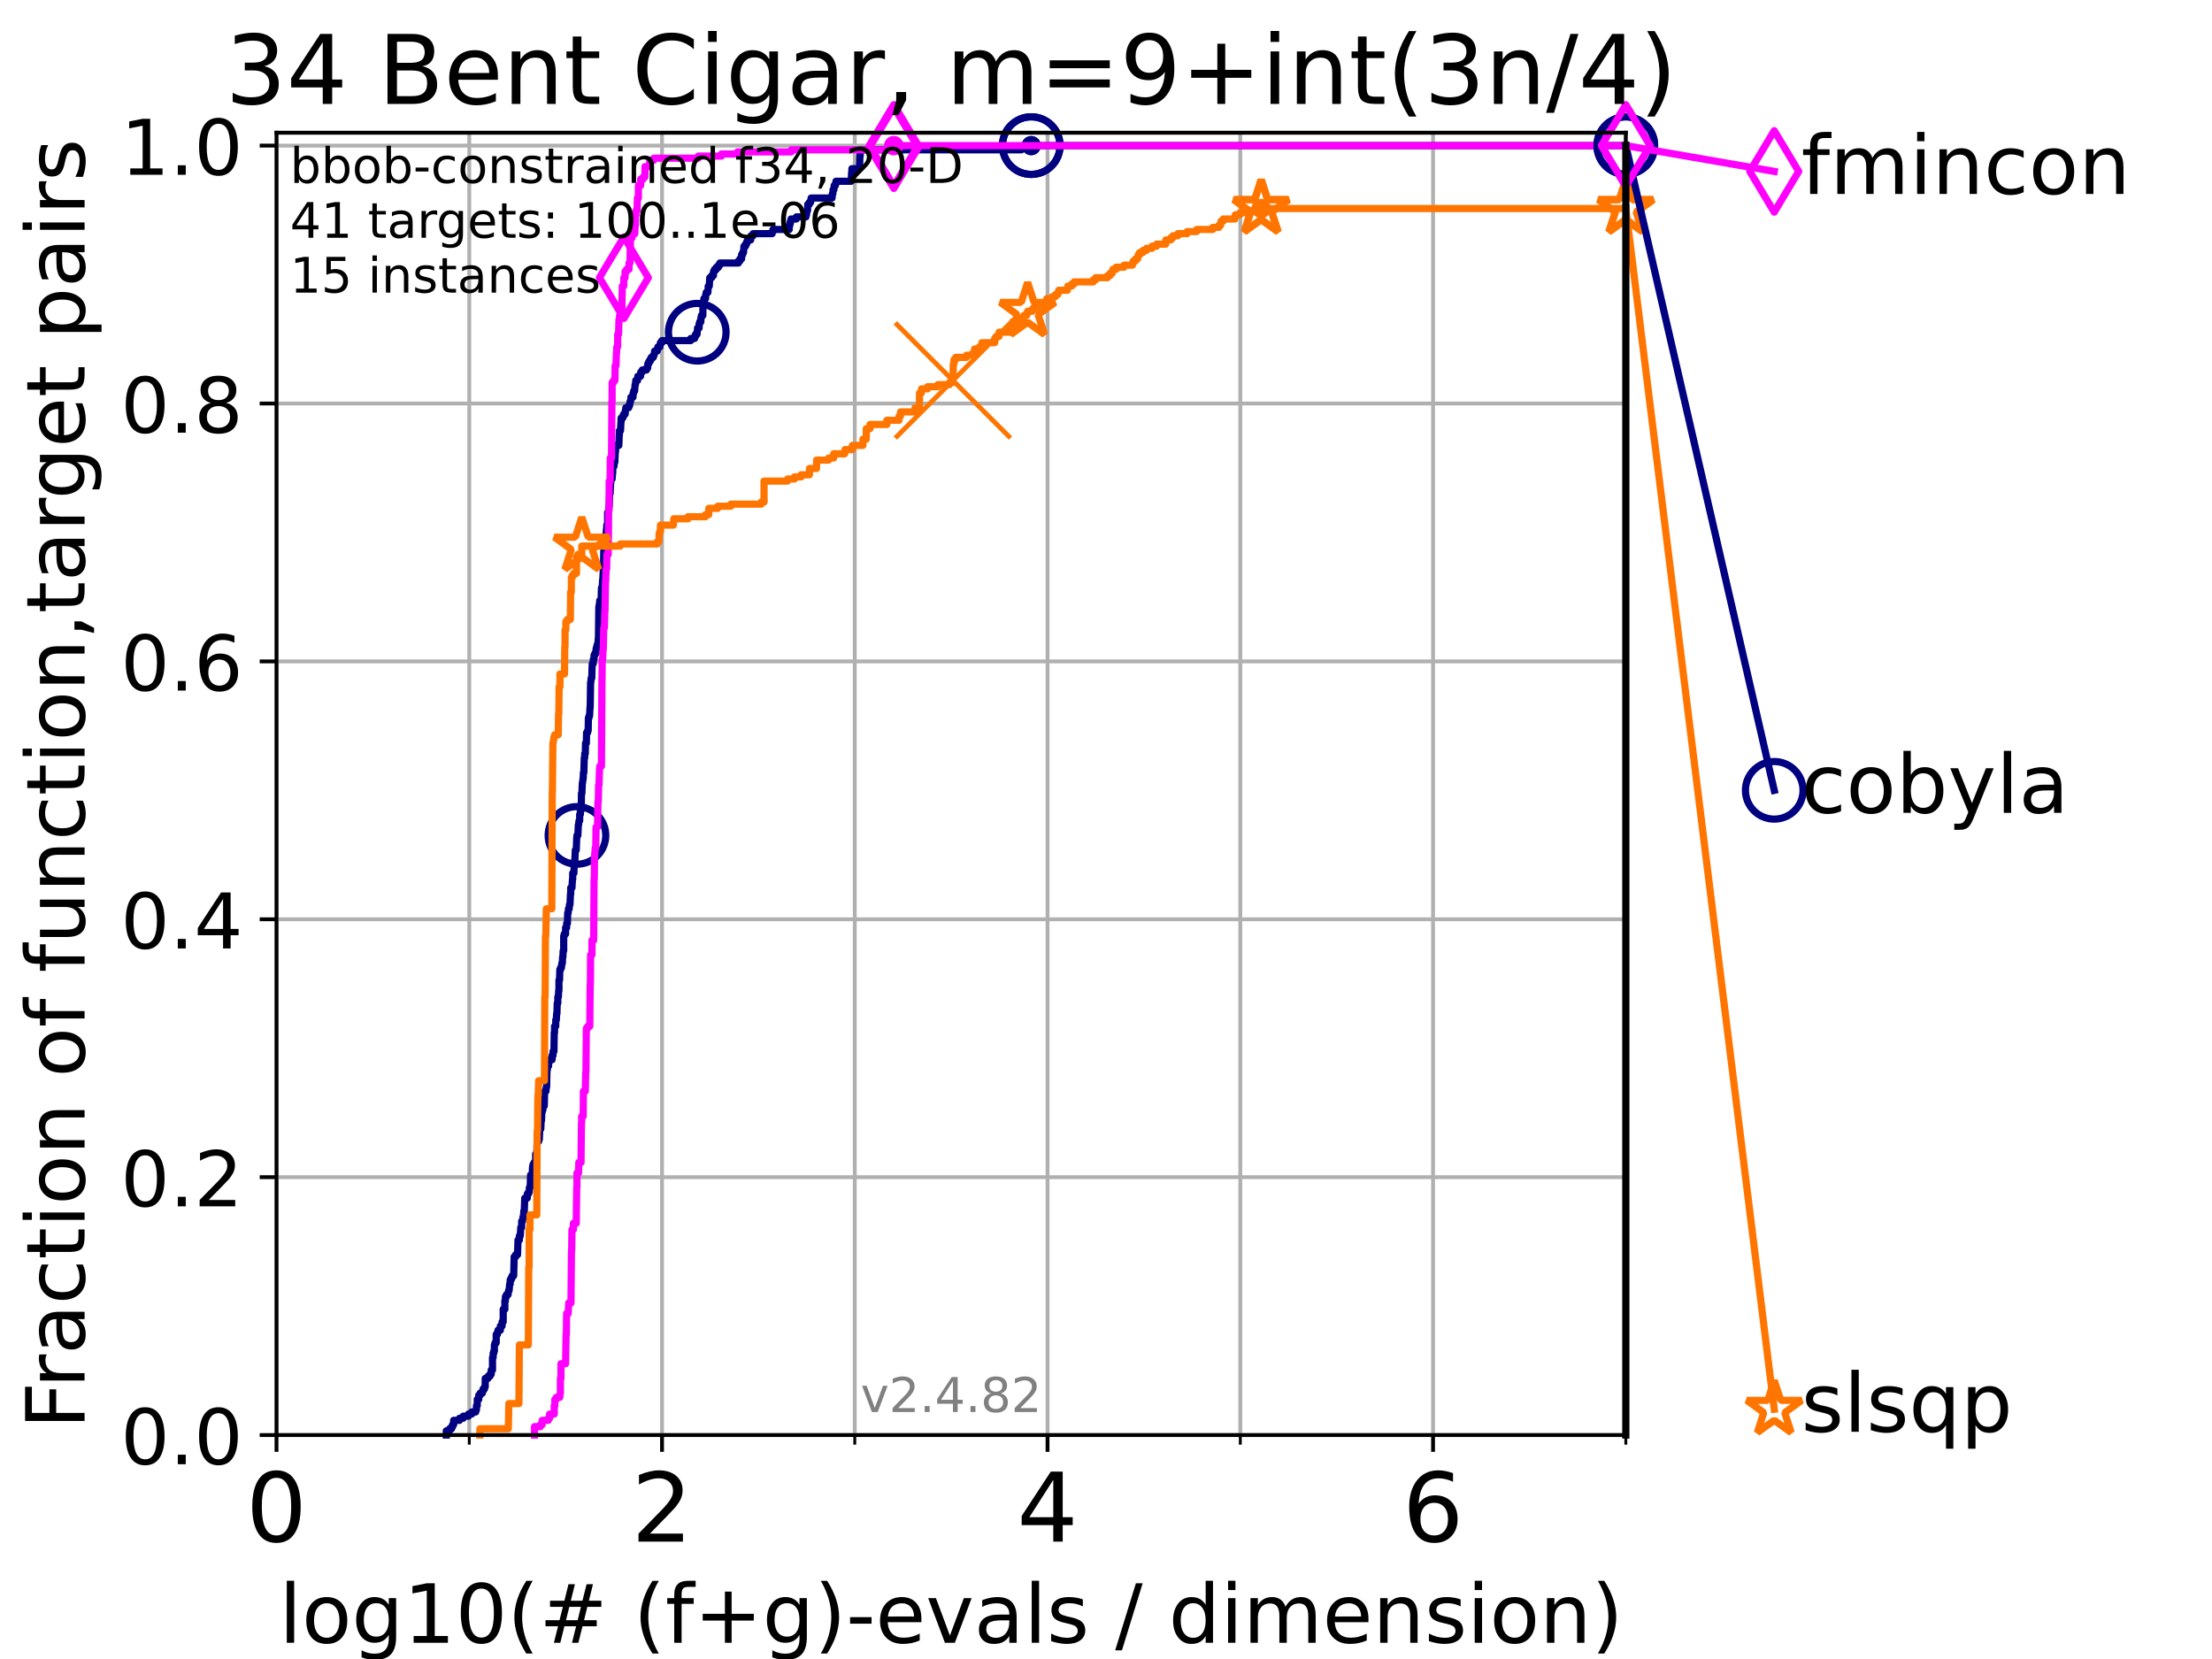 <?xml version="1.0" encoding="utf-8" standalone="no"?>
<!DOCTYPE svg PUBLIC "-//W3C//DTD SVG 1.1//EN"
  "http://www.w3.org/Graphics/SVG/1.1/DTD/svg11.dtd">
<!-- Created with matplotlib (https://matplotlib.org/) -->
<svg height="345.6pt" version="1.1" viewBox="0 0 460.8 345.6" width="460.8pt" xmlns="http://www.w3.org/2000/svg" xmlns:xlink="http://www.w3.org/1999/xlink">
 <defs>
  <style type="text/css">*{stroke-linecap:butt;stroke-linejoin:round;}</style>
 </defs>
 <g id="figure_1">
  <g id="patch_1">
   <path d="M 0 345.6 
L 460.8 345.6 
L 460.8 0 
L 0 0 
z
" style="fill:#ffffff;"/>
  </g>
  <g id="axes_1">
   <g id="patch_2">
    <path d="M 57.6 298.944 
L 338.688 298.944 
L 338.688 27.648 
L 57.6 27.648 
z
" style="fill:#ffffff;"/>
   </g>
   <g id="matplotlib.axis_1">
    <g id="xtick_1">
     <g id="line2d_1">
      <path clip-path="url(#pc199aa8909)" d="M 57.6 298.944 
L 57.6 27.648 
" style="fill:none;stroke:#b0b0b0;stroke-linecap:square;stroke-width:0.8;"/>
     </g>
     <g id="line2d_2">
      <defs>
       <path d="M 0 0 
L 0 3.5 
" id="m37850758f4" style="stroke:#000000;stroke-width:0.8;"/>
      </defs>
      <g>
       <use style="stroke:#000000;stroke-width:0.8;" x="57.6" xlink:href="#m37850758f4" y="298.944"/>
      </g>
     </g>
     <g id="text_1">
      <!-- 0 -->
      <g transform="translate(51.237 321.141)scale(0.2 -0.2)">
       <defs>
        <path d="M 31.781 66.406 
Q 24.172 66.406 20.328 58.906 
Q 16.5 51.422 16.5 36.375 
Q 16.5 21.391 20.328 13.891 
Q 24.172 6.391 31.781 6.391 
Q 39.453 6.391 43.281 13.891 
Q 47.125 21.391 47.125 36.375 
Q 47.125 51.422 43.281 58.906 
Q 39.453 66.406 31.781 66.406 
z
M 31.781 74.219 
Q 44.047 74.219 50.516 64.516 
Q 56.984 54.828 56.984 36.375 
Q 56.984 17.969 50.516 8.266 
Q 44.047 -1.422 31.781 -1.422 
Q 19.531 -1.422 13.062 8.266 
Q 6.594 17.969 6.594 36.375 
Q 6.594 54.828 13.062 64.516 
Q 19.531 74.219 31.781 74.219 
z
" id="DejaVuSans-48"/>
       </defs>
       <use xlink:href="#DejaVuSans-48"/>
      </g>
     </g>
    </g>
    <g id="xtick_2">
     <g id="line2d_3">
      <path clip-path="url(#pc199aa8909)" d="M 137.911 298.944 
L 137.911 27.648 
" style="fill:none;stroke:#b0b0b0;stroke-linecap:square;stroke-width:0.8;"/>
     </g>
     <g id="line2d_4">
      <g>
       <use style="stroke:#000000;stroke-width:0.8;" x="137.911" xlink:href="#m37850758f4" y="298.944"/>
      </g>
     </g>
     <g id="text_2">
      <!-- 2 -->
      <g transform="translate(131.548 321.141)scale(0.2 -0.2)">
       <defs>
        <path d="M 19.188 8.297 
L 53.609 8.297 
L 53.609 0 
L 7.328 0 
L 7.328 8.297 
Q 12.938 14.109 22.625 23.891 
Q 32.328 33.688 34.812 36.531 
Q 39.547 41.844 41.422 45.531 
Q 43.312 49.219 43.312 52.781 
Q 43.312 58.594 39.234 62.25 
Q 35.156 65.922 28.609 65.922 
Q 23.969 65.922 18.812 64.312 
Q 13.672 62.703 7.812 59.422 
L 7.812 69.391 
Q 13.766 71.781 18.938 73 
Q 24.125 74.219 28.422 74.219 
Q 39.75 74.219 46.484 68.547 
Q 53.219 62.891 53.219 53.422 
Q 53.219 48.922 51.531 44.891 
Q 49.859 40.875 45.406 35.406 
Q 44.188 33.984 37.641 27.219 
Q 31.109 20.453 19.188 8.297 
z
" id="DejaVuSans-50"/>
       </defs>
       <use xlink:href="#DejaVuSans-50"/>
      </g>
     </g>
    </g>
    <g id="xtick_3">
     <g id="line2d_5">
      <path clip-path="url(#pc199aa8909)" d="M 218.222 298.944 
L 218.222 27.648 
" style="fill:none;stroke:#b0b0b0;stroke-linecap:square;stroke-width:0.8;"/>
     </g>
     <g id="line2d_6">
      <g>
       <use style="stroke:#000000;stroke-width:0.8;" x="218.222" xlink:href="#m37850758f4" y="298.944"/>
      </g>
     </g>
     <g id="text_3">
      <!-- 4 -->
      <g transform="translate(211.859 321.141)scale(0.2 -0.2)">
       <defs>
        <path d="M 37.797 64.312 
L 12.891 25.391 
L 37.797 25.391 
z
M 35.203 72.906 
L 47.609 72.906 
L 47.609 25.391 
L 58.016 25.391 
L 58.016 17.188 
L 47.609 17.188 
L 47.609 0 
L 37.797 0 
L 37.797 17.188 
L 4.891 17.188 
L 4.891 26.703 
z
" id="DejaVuSans-52"/>
       </defs>
       <use xlink:href="#DejaVuSans-52"/>
      </g>
     </g>
    </g>
    <g id="xtick_4">
     <g id="line2d_7">
      <path clip-path="url(#pc199aa8909)" d="M 298.533 298.944 
L 298.533 27.648 
" style="fill:none;stroke:#b0b0b0;stroke-linecap:square;stroke-width:0.8;"/>
     </g>
     <g id="line2d_8">
      <g>
       <use style="stroke:#000000;stroke-width:0.8;" x="298.533" xlink:href="#m37850758f4" y="298.944"/>
      </g>
     </g>
     <g id="text_4">
      <!-- 6 -->
      <g transform="translate(292.17 321.141)scale(0.2 -0.2)">
       <defs>
        <path d="M 33.016 40.375 
Q 26.375 40.375 22.484 35.828 
Q 18.609 31.297 18.609 23.391 
Q 18.609 15.531 22.484 10.953 
Q 26.375 6.391 33.016 6.391 
Q 39.656 6.391 43.531 10.953 
Q 47.406 15.531 47.406 23.391 
Q 47.406 31.297 43.531 35.828 
Q 39.656 40.375 33.016 40.375 
z
M 52.594 71.297 
L 52.594 62.312 
Q 48.875 64.062 45.094 64.984 
Q 41.312 65.922 37.594 65.922 
Q 27.828 65.922 22.672 59.328 
Q 17.531 52.734 16.797 39.406 
Q 19.672 43.656 24.016 45.922 
Q 28.375 48.188 33.594 48.188 
Q 44.578 48.188 50.953 41.516 
Q 57.328 34.859 57.328 23.391 
Q 57.328 12.156 50.688 5.359 
Q 44.047 -1.422 33.016 -1.422 
Q 20.359 -1.422 13.672 8.266 
Q 6.984 17.969 6.984 36.375 
Q 6.984 53.656 15.188 63.938 
Q 23.391 74.219 37.203 74.219 
Q 40.922 74.219 44.703 73.484 
Q 48.484 72.75 52.594 71.297 
z
" id="DejaVuSans-54"/>
       </defs>
       <use xlink:href="#DejaVuSans-54"/>
      </g>
     </g>
    </g>
    <g id="xtick_5">
     <g id="line2d_9">
      <path clip-path="url(#pc199aa8909)" d="M 97.755 298.944 
L 97.755 27.648 
" style="fill:none;stroke:#b0b0b0;stroke-linecap:square;stroke-width:0.8;"/>
     </g>
     <g id="line2d_10">
      <defs>
       <path d="M 0 0 
L 0 2 
" id="md548f9365e" style="stroke:#000000;stroke-width:0.6;"/>
      </defs>
      <g>
       <use style="stroke:#000000;stroke-width:0.6;" x="97.755" xlink:href="#md548f9365e" y="298.944"/>
      </g>
     </g>
    </g>
    <g id="xtick_6">
     <g id="line2d_11">
      <path clip-path="url(#pc199aa8909)" d="M 178.066 298.944 
L 178.066 27.648 
" style="fill:none;stroke:#b0b0b0;stroke-linecap:square;stroke-width:0.8;"/>
     </g>
     <g id="line2d_12">
      <g>
       <use style="stroke:#000000;stroke-width:0.6;" x="178.066" xlink:href="#md548f9365e" y="298.944"/>
      </g>
     </g>
    </g>
    <g id="xtick_7">
     <g id="line2d_13">
      <path clip-path="url(#pc199aa8909)" d="M 258.377 298.944 
L 258.377 27.648 
" style="fill:none;stroke:#b0b0b0;stroke-linecap:square;stroke-width:0.8;"/>
     </g>
     <g id="line2d_14">
      <g>
       <use style="stroke:#000000;stroke-width:0.6;" x="258.377" xlink:href="#md548f9365e" y="298.944"/>
      </g>
     </g>
    </g>
    <g id="xtick_8">
     <g id="line2d_15">
      <path clip-path="url(#pc199aa8909)" d="M 338.688 298.944 
L 338.688 27.648 
" style="fill:none;stroke:#b0b0b0;stroke-linecap:square;stroke-width:0.8;"/>
     </g>
     <g id="line2d_16">
      <g>
       <use style="stroke:#000000;stroke-width:0.6;" x="338.688" xlink:href="#md548f9365e" y="298.944"/>
      </g>
     </g>
    </g>
    <g id="text_5">
     <!-- log10(# (f+g)-evals / dimension) -->
     <g transform="translate(58.145 342.218)scale(0.17 -0.17)">
      <defs>
       <path d="M 9.422 75.984 
L 18.406 75.984 
L 18.406 0 
L 9.422 0 
z
" id="DejaVuSans-108"/>
       <path d="M 30.609 48.391 
Q 23.391 48.391 19.188 42.75 
Q 14.984 37.109 14.984 27.297 
Q 14.984 17.484 19.156 11.844 
Q 23.344 6.203 30.609 6.203 
Q 37.797 6.203 41.984 11.859 
Q 46.188 17.531 46.188 27.297 
Q 46.188 37.016 41.984 42.703 
Q 37.797 48.391 30.609 48.391 
z
M 30.609 56 
Q 42.328 56 49.016 48.375 
Q 55.719 40.766 55.719 27.297 
Q 55.719 13.875 49.016 6.219 
Q 42.328 -1.422 30.609 -1.422 
Q 18.844 -1.422 12.172 6.219 
Q 5.516 13.875 5.516 27.297 
Q 5.516 40.766 12.172 48.375 
Q 18.844 56 30.609 56 
z
" id="DejaVuSans-111"/>
       <path d="M 45.406 27.984 
Q 45.406 37.75 41.375 43.109 
Q 37.359 48.484 30.078 48.484 
Q 22.859 48.484 18.828 43.109 
Q 14.797 37.75 14.797 27.984 
Q 14.797 18.266 18.828 12.891 
Q 22.859 7.516 30.078 7.516 
Q 37.359 7.516 41.375 12.891 
Q 45.406 18.266 45.406 27.984 
z
M 54.391 6.781 
Q 54.391 -7.172 48.188 -13.984 
Q 42 -20.797 29.203 -20.797 
Q 24.469 -20.797 20.266 -20.094 
Q 16.062 -19.391 12.109 -17.922 
L 12.109 -9.188 
Q 16.062 -11.328 19.922 -12.344 
Q 23.781 -13.375 27.781 -13.375 
Q 36.625 -13.375 41.016 -8.766 
Q 45.406 -4.156 45.406 5.172 
L 45.406 9.625 
Q 42.625 4.781 38.281 2.391 
Q 33.938 0 27.875 0 
Q 17.828 0 11.672 7.656 
Q 5.516 15.328 5.516 27.984 
Q 5.516 40.672 11.672 48.328 
Q 17.828 56 27.875 56 
Q 33.938 56 38.281 53.609 
Q 42.625 51.219 45.406 46.391 
L 45.406 54.688 
L 54.391 54.688 
z
" id="DejaVuSans-103"/>
       <path d="M 12.406 8.297 
L 28.516 8.297 
L 28.516 63.922 
L 10.984 60.406 
L 10.984 69.391 
L 28.422 72.906 
L 38.281 72.906 
L 38.281 8.297 
L 54.391 8.297 
L 54.391 0 
L 12.406 0 
z
" id="DejaVuSans-49"/>
       <path d="M 31 75.875 
Q 24.469 64.656 21.281 53.656 
Q 18.109 42.672 18.109 31.391 
Q 18.109 20.125 21.312 9.062 
Q 24.516 -2 31 -13.188 
L 23.188 -13.188 
Q 15.875 -1.703 12.234 9.375 
Q 8.594 20.453 8.594 31.391 
Q 8.594 42.281 12.203 53.312 
Q 15.828 64.359 23.188 75.875 
z
" id="DejaVuSans-40"/>
       <path d="M 51.125 44 
L 36.922 44 
L 32.812 27.688 
L 47.125 27.688 
z
M 43.797 71.781 
L 38.719 51.516 
L 52.984 51.516 
L 58.109 71.781 
L 65.922 71.781 
L 60.891 51.516 
L 76.125 51.516 
L 76.125 44 
L 58.984 44 
L 54.984 27.688 
L 70.516 27.688 
L 70.516 20.219 
L 53.078 20.219 
L 48 0 
L 40.188 0 
L 45.219 20.219 
L 30.906 20.219 
L 25.875 0 
L 18.016 0 
L 23.094 20.219 
L 7.719 20.219 
L 7.719 27.688 
L 24.906 27.688 
L 29 44 
L 13.281 44 
L 13.281 51.516 
L 30.906 51.516 
L 35.891 71.781 
z
" id="DejaVuSans-35"/>
       <path id="DejaVuSans-32"/>
       <path d="M 37.109 75.984 
L 37.109 68.5 
L 28.516 68.5 
Q 23.688 68.5 21.797 66.547 
Q 19.922 64.594 19.922 59.516 
L 19.922 54.688 
L 34.719 54.688 
L 34.719 47.703 
L 19.922 47.703 
L 19.922 0 
L 10.891 0 
L 10.891 47.703 
L 2.297 47.703 
L 2.297 54.688 
L 10.891 54.688 
L 10.891 58.5 
Q 10.891 67.625 15.141 71.797 
Q 19.391 75.984 28.609 75.984 
z
" id="DejaVuSans-102"/>
       <path d="M 46 62.703 
L 46 35.5 
L 73.188 35.5 
L 73.188 27.203 
L 46 27.203 
L 46 0 
L 37.797 0 
L 37.797 27.203 
L 10.594 27.203 
L 10.594 35.5 
L 37.797 35.5 
L 37.797 62.703 
z
" id="DejaVuSans-43"/>
       <path d="M 8.016 75.875 
L 15.828 75.875 
Q 23.141 64.359 26.781 53.312 
Q 30.422 42.281 30.422 31.391 
Q 30.422 20.453 26.781 9.375 
Q 23.141 -1.703 15.828 -13.188 
L 8.016 -13.188 
Q 14.5 -2 17.703 9.062 
Q 20.906 20.125 20.906 31.391 
Q 20.906 42.672 17.703 53.656 
Q 14.5 64.656 8.016 75.875 
z
" id="DejaVuSans-41"/>
       <path d="M 4.891 31.391 
L 31.203 31.391 
L 31.203 23.391 
L 4.891 23.391 
z
" id="DejaVuSans-45"/>
       <path d="M 56.203 29.594 
L 56.203 25.203 
L 14.891 25.203 
Q 15.484 15.922 20.484 11.062 
Q 25.484 6.203 34.422 6.203 
Q 39.594 6.203 44.453 7.469 
Q 49.312 8.734 54.109 11.281 
L 54.109 2.781 
Q 49.266 0.734 44.188 -0.344 
Q 39.109 -1.422 33.891 -1.422 
Q 20.797 -1.422 13.156 6.188 
Q 5.516 13.812 5.516 26.812 
Q 5.516 40.234 12.766 48.109 
Q 20.016 56 32.328 56 
Q 43.359 56 49.781 48.891 
Q 56.203 41.797 56.203 29.594 
z
M 47.219 32.234 
Q 47.125 39.594 43.094 43.984 
Q 39.062 48.391 32.422 48.391 
Q 24.906 48.391 20.391 44.141 
Q 15.875 39.891 15.188 32.172 
z
" id="DejaVuSans-101"/>
       <path d="M 2.984 54.688 
L 12.5 54.688 
L 29.594 8.797 
L 46.688 54.688 
L 56.203 54.688 
L 35.688 0 
L 23.484 0 
z
" id="DejaVuSans-118"/>
       <path d="M 34.281 27.484 
Q 23.391 27.484 19.188 25 
Q 14.984 22.516 14.984 16.5 
Q 14.984 11.719 18.141 8.906 
Q 21.297 6.109 26.703 6.109 
Q 34.188 6.109 38.703 11.406 
Q 43.219 16.703 43.219 25.484 
L 43.219 27.484 
z
M 52.203 31.203 
L 52.203 0 
L 43.219 0 
L 43.219 8.297 
Q 40.141 3.328 35.547 0.953 
Q 30.953 -1.422 24.312 -1.422 
Q 15.922 -1.422 10.953 3.297 
Q 6 8.016 6 15.922 
Q 6 25.141 12.172 29.828 
Q 18.359 34.516 30.609 34.516 
L 43.219 34.516 
L 43.219 35.406 
Q 43.219 41.609 39.141 45 
Q 35.062 48.391 27.688 48.391 
Q 23 48.391 18.547 47.266 
Q 14.109 46.141 10.016 43.891 
L 10.016 52.203 
Q 14.938 54.109 19.578 55.047 
Q 24.219 56 28.609 56 
Q 40.484 56 46.344 49.844 
Q 52.203 43.703 52.203 31.203 
z
" id="DejaVuSans-97"/>
       <path d="M 44.281 53.078 
L 44.281 44.578 
Q 40.484 46.531 36.375 47.5 
Q 32.281 48.484 27.875 48.484 
Q 21.188 48.484 17.844 46.438 
Q 14.5 44.391 14.5 40.281 
Q 14.5 37.156 16.891 35.375 
Q 19.281 33.594 26.516 31.984 
L 29.594 31.297 
Q 39.156 29.25 43.188 25.516 
Q 47.219 21.781 47.219 15.094 
Q 47.219 7.469 41.188 3.016 
Q 35.156 -1.422 24.609 -1.422 
Q 20.219 -1.422 15.453 -0.562 
Q 10.688 0.297 5.422 2 
L 5.422 11.281 
Q 10.406 8.688 15.234 7.391 
Q 20.062 6.109 24.812 6.109 
Q 31.156 6.109 34.562 8.281 
Q 37.984 10.453 37.984 14.406 
Q 37.984 18.062 35.516 20.016 
Q 33.062 21.969 24.703 23.781 
L 21.578 24.516 
Q 13.234 26.266 9.516 29.906 
Q 5.812 33.547 5.812 39.891 
Q 5.812 47.609 11.281 51.797 
Q 16.75 56 26.812 56 
Q 31.781 56 36.172 55.266 
Q 40.578 54.547 44.281 53.078 
z
" id="DejaVuSans-115"/>
       <path d="M 25.391 72.906 
L 33.688 72.906 
L 8.297 -9.281 
L 0 -9.281 
z
" id="DejaVuSans-47"/>
       <path d="M 45.406 46.391 
L 45.406 75.984 
L 54.391 75.984 
L 54.391 0 
L 45.406 0 
L 45.406 8.203 
Q 42.578 3.328 38.25 0.953 
Q 33.938 -1.422 27.875 -1.422 
Q 17.969 -1.422 11.734 6.484 
Q 5.516 14.406 5.516 27.297 
Q 5.516 40.188 11.734 48.094 
Q 17.969 56 27.875 56 
Q 33.938 56 38.25 53.625 
Q 42.578 51.266 45.406 46.391 
z
M 14.797 27.297 
Q 14.797 17.391 18.875 11.75 
Q 22.953 6.109 30.078 6.109 
Q 37.203 6.109 41.297 11.75 
Q 45.406 17.391 45.406 27.297 
Q 45.406 37.203 41.297 42.844 
Q 37.203 48.484 30.078 48.484 
Q 22.953 48.484 18.875 42.844 
Q 14.797 37.203 14.797 27.297 
z
" id="DejaVuSans-100"/>
       <path d="M 9.422 54.688 
L 18.406 54.688 
L 18.406 0 
L 9.422 0 
z
M 9.422 75.984 
L 18.406 75.984 
L 18.406 64.594 
L 9.422 64.594 
z
" id="DejaVuSans-105"/>
       <path d="M 52 44.188 
Q 55.375 50.25 60.062 53.125 
Q 64.75 56 71.094 56 
Q 79.641 56 84.281 50.016 
Q 88.922 44.047 88.922 33.016 
L 88.922 0 
L 79.891 0 
L 79.891 32.719 
Q 79.891 40.578 77.094 44.375 
Q 74.312 48.188 68.609 48.188 
Q 61.625 48.188 57.562 43.547 
Q 53.516 38.922 53.516 30.906 
L 53.516 0 
L 44.484 0 
L 44.484 32.719 
Q 44.484 40.625 41.703 44.406 
Q 38.922 48.188 33.109 48.188 
Q 26.219 48.188 22.156 43.531 
Q 18.109 38.875 18.109 30.906 
L 18.109 0 
L 9.078 0 
L 9.078 54.688 
L 18.109 54.688 
L 18.109 46.188 
Q 21.188 51.219 25.484 53.609 
Q 29.781 56 35.688 56 
Q 41.656 56 45.828 52.969 
Q 50 49.953 52 44.188 
z
" id="DejaVuSans-109"/>
       <path d="M 54.891 33.016 
L 54.891 0 
L 45.906 0 
L 45.906 32.719 
Q 45.906 40.484 42.875 44.328 
Q 39.844 48.188 33.797 48.188 
Q 26.516 48.188 22.312 43.547 
Q 18.109 38.922 18.109 30.906 
L 18.109 0 
L 9.078 0 
L 9.078 54.688 
L 18.109 54.688 
L 18.109 46.188 
Q 21.344 51.125 25.703 53.562 
Q 30.078 56 35.797 56 
Q 45.219 56 50.047 50.172 
Q 54.891 44.344 54.891 33.016 
z
" id="DejaVuSans-110"/>
      </defs>
      <use xlink:href="#DejaVuSans-108"/>
      <use x="27.783" xlink:href="#DejaVuSans-111"/>
      <use x="88.965" xlink:href="#DejaVuSans-103"/>
      <use x="152.441" xlink:href="#DejaVuSans-49"/>
      <use x="216.064" xlink:href="#DejaVuSans-48"/>
      <use x="279.688" xlink:href="#DejaVuSans-40"/>
      <use x="318.701" xlink:href="#DejaVuSans-35"/>
      <use x="402.49" xlink:href="#DejaVuSans-32"/>
      <use x="434.277" xlink:href="#DejaVuSans-40"/>
      <use x="473.291" xlink:href="#DejaVuSans-102"/>
      <use x="508.496" xlink:href="#DejaVuSans-43"/>
      <use x="592.285" xlink:href="#DejaVuSans-103"/>
      <use x="655.762" xlink:href="#DejaVuSans-41"/>
      <use x="694.775" xlink:href="#DejaVuSans-45"/>
      <use x="730.859" xlink:href="#DejaVuSans-101"/>
      <use x="792.383" xlink:href="#DejaVuSans-118"/>
      <use x="851.562" xlink:href="#DejaVuSans-97"/>
      <use x="912.842" xlink:href="#DejaVuSans-108"/>
      <use x="940.625" xlink:href="#DejaVuSans-115"/>
      <use x="992.725" xlink:href="#DejaVuSans-32"/>
      <use x="1024.512" xlink:href="#DejaVuSans-47"/>
      <use x="1058.203" xlink:href="#DejaVuSans-32"/>
      <use x="1089.99" xlink:href="#DejaVuSans-100"/>
      <use x="1153.467" xlink:href="#DejaVuSans-105"/>
      <use x="1181.25" xlink:href="#DejaVuSans-109"/>
      <use x="1278.662" xlink:href="#DejaVuSans-101"/>
      <use x="1340.186" xlink:href="#DejaVuSans-110"/>
      <use x="1403.564" xlink:href="#DejaVuSans-115"/>
      <use x="1455.664" xlink:href="#DejaVuSans-105"/>
      <use x="1483.447" xlink:href="#DejaVuSans-111"/>
      <use x="1544.629" xlink:href="#DejaVuSans-110"/>
      <use x="1608.008" xlink:href="#DejaVuSans-41"/>
     </g>
    </g>
   </g>
   <g id="matplotlib.axis_2">
    <g id="ytick_1">
     <g id="line2d_17">
      <path clip-path="url(#pc199aa8909)" d="M 57.6 298.944 
L 338.688 298.944 
" style="fill:none;stroke:#b0b0b0;stroke-linecap:square;stroke-width:0.8;"/>
     </g>
     <g id="line2d_18">
      <defs>
       <path d="M 0 0 
L -3.5 0 
" id="m50a0109875" style="stroke:#000000;stroke-width:0.8;"/>
      </defs>
      <g>
       <use style="stroke:#000000;stroke-width:0.8;" x="57.6" xlink:href="#m50a0109875" y="298.944"/>
      </g>
     </g>
     <g id="text_6">
      <!-- 0.0 -->
      <g transform="translate(25.155 305.023)scale(0.16 -0.16)">
       <defs>
        <path d="M 10.688 12.406 
L 21 12.406 
L 21 0 
L 10.688 0 
z
" id="DejaVuSans-46"/>
       </defs>
       <use xlink:href="#DejaVuSans-48"/>
       <use x="63.623" xlink:href="#DejaVuSans-46"/>
       <use x="95.41" xlink:href="#DejaVuSans-48"/>
      </g>
     </g>
    </g>
    <g id="ytick_2">
     <g id="line2d_19">
      <path clip-path="url(#pc199aa8909)" d="M 57.6 245.222 
L 338.688 245.222 
" style="fill:none;stroke:#b0b0b0;stroke-linecap:square;stroke-width:0.8;"/>
     </g>
     <g id="line2d_20">
      <g>
       <use style="stroke:#000000;stroke-width:0.8;" x="57.6" xlink:href="#m50a0109875" y="245.222"/>
      </g>
     </g>
     <g id="text_7">
      <!-- 0.2 -->
      <g transform="translate(25.155 251.301)scale(0.16 -0.16)">
       <use xlink:href="#DejaVuSans-48"/>
       <use x="63.623" xlink:href="#DejaVuSans-46"/>
       <use x="95.41" xlink:href="#DejaVuSans-50"/>
      </g>
     </g>
    </g>
    <g id="ytick_3">
     <g id="line2d_21">
      <path clip-path="url(#pc199aa8909)" d="M 57.6 191.5 
L 338.688 191.5 
" style="fill:none;stroke:#b0b0b0;stroke-linecap:square;stroke-width:0.8;"/>
     </g>
     <g id="line2d_22">
      <g>
       <use style="stroke:#000000;stroke-width:0.8;" x="57.6" xlink:href="#m50a0109875" y="191.5"/>
      </g>
     </g>
     <g id="text_8">
      <!-- 0.4 -->
      <g transform="translate(25.155 197.579)scale(0.16 -0.16)">
       <use xlink:href="#DejaVuSans-48"/>
       <use x="63.623" xlink:href="#DejaVuSans-46"/>
       <use x="95.41" xlink:href="#DejaVuSans-52"/>
      </g>
     </g>
    </g>
    <g id="ytick_4">
     <g id="line2d_23">
      <path clip-path="url(#pc199aa8909)" d="M 57.6 137.778 
L 338.688 137.778 
" style="fill:none;stroke:#b0b0b0;stroke-linecap:square;stroke-width:0.8;"/>
     </g>
     <g id="line2d_24">
      <g>
       <use style="stroke:#000000;stroke-width:0.8;" x="57.6" xlink:href="#m50a0109875" y="137.778"/>
      </g>
     </g>
     <g id="text_9">
      <!-- 0.6 -->
      <g transform="translate(25.155 143.857)scale(0.16 -0.16)">
       <use xlink:href="#DejaVuSans-48"/>
       <use x="63.623" xlink:href="#DejaVuSans-46"/>
       <use x="95.41" xlink:href="#DejaVuSans-54"/>
      </g>
     </g>
    </g>
    <g id="ytick_5">
     <g id="line2d_25">
      <path clip-path="url(#pc199aa8909)" d="M 57.6 84.056 
L 338.688 84.056 
" style="fill:none;stroke:#b0b0b0;stroke-linecap:square;stroke-width:0.8;"/>
     </g>
     <g id="line2d_26">
      <g>
       <use style="stroke:#000000;stroke-width:0.8;" x="57.6" xlink:href="#m50a0109875" y="84.056"/>
      </g>
     </g>
     <g id="text_10">
      <!-- 0.8 -->
      <g transform="translate(25.155 90.135)scale(0.16 -0.16)">
       <defs>
        <path d="M 31.781 34.625 
Q 24.75 34.625 20.719 30.859 
Q 16.703 27.094 16.703 20.516 
Q 16.703 13.922 20.719 10.156 
Q 24.75 6.391 31.781 6.391 
Q 38.812 6.391 42.859 10.172 
Q 46.922 13.969 46.922 20.516 
Q 46.922 27.094 42.891 30.859 
Q 38.875 34.625 31.781 34.625 
z
M 21.922 38.812 
Q 15.578 40.375 12.031 44.719 
Q 8.5 49.078 8.5 55.328 
Q 8.5 64.062 14.719 69.141 
Q 20.953 74.219 31.781 74.219 
Q 42.672 74.219 48.875 69.141 
Q 55.078 64.062 55.078 55.328 
Q 55.078 49.078 51.531 44.719 
Q 48 40.375 41.703 38.812 
Q 48.828 37.156 52.797 32.312 
Q 56.781 27.484 56.781 20.516 
Q 56.781 9.906 50.312 4.234 
Q 43.844 -1.422 31.781 -1.422 
Q 19.734 -1.422 13.25 4.234 
Q 6.781 9.906 6.781 20.516 
Q 6.781 27.484 10.781 32.312 
Q 14.797 37.156 21.922 38.812 
z
M 18.312 54.391 
Q 18.312 48.734 21.844 45.562 
Q 25.391 42.391 31.781 42.391 
Q 38.141 42.391 41.719 45.562 
Q 45.312 48.734 45.312 54.391 
Q 45.312 60.062 41.719 63.234 
Q 38.141 66.406 31.781 66.406 
Q 25.391 66.406 21.844 63.234 
Q 18.312 60.062 18.312 54.391 
z
" id="DejaVuSans-56"/>
       </defs>
       <use xlink:href="#DejaVuSans-48"/>
       <use x="63.623" xlink:href="#DejaVuSans-46"/>
       <use x="95.41" xlink:href="#DejaVuSans-56"/>
      </g>
     </g>
    </g>
    <g id="ytick_6">
     <g id="line2d_27">
      <path clip-path="url(#pc199aa8909)" d="M 57.6 30.334 
L 338.688 30.334 
" style="fill:none;stroke:#b0b0b0;stroke-linecap:square;stroke-width:0.8;"/>
     </g>
     <g id="line2d_28">
      <g>
       <use style="stroke:#000000;stroke-width:0.8;" x="57.6" xlink:href="#m50a0109875" y="30.334"/>
      </g>
     </g>
     <g id="text_11">
      <!-- 1.0 -->
      <g transform="translate(25.155 36.413)scale(0.16 -0.16)">
       <use xlink:href="#DejaVuSans-49"/>
       <use x="63.623" xlink:href="#DejaVuSans-46"/>
       <use x="95.41" xlink:href="#DejaVuSans-48"/>
      </g>
     </g>
    </g>
    <g id="text_12">
     <!-- Fraction of function,target pairs -->
     <g transform="translate(17.62 297.681)rotate(-90)scale(0.17 -0.17)">
      <defs>
       <path d="M 9.812 72.906 
L 51.703 72.906 
L 51.703 64.594 
L 19.672 64.594 
L 19.672 43.109 
L 48.578 43.109 
L 48.578 34.812 
L 19.672 34.812 
L 19.672 0 
L 9.812 0 
z
" id="DejaVuSans-70"/>
       <path d="M 41.109 46.297 
Q 39.594 47.172 37.812 47.578 
Q 36.031 48 33.891 48 
Q 26.266 48 22.188 43.047 
Q 18.109 38.094 18.109 28.812 
L 18.109 0 
L 9.078 0 
L 9.078 54.688 
L 18.109 54.688 
L 18.109 46.188 
Q 20.953 51.172 25.484 53.578 
Q 30.031 56 36.531 56 
Q 37.453 56 38.578 55.875 
Q 39.703 55.766 41.062 55.516 
z
" id="DejaVuSans-114"/>
       <path d="M 48.781 52.594 
L 48.781 44.188 
Q 44.969 46.297 41.141 47.344 
Q 37.312 48.391 33.406 48.391 
Q 24.656 48.391 19.812 42.844 
Q 14.984 37.312 14.984 27.297 
Q 14.984 17.281 19.812 11.734 
Q 24.656 6.203 33.406 6.203 
Q 37.312 6.203 41.141 7.25 
Q 44.969 8.297 48.781 10.406 
L 48.781 2.094 
Q 45.016 0.344 40.984 -0.531 
Q 36.969 -1.422 32.422 -1.422 
Q 20.062 -1.422 12.781 6.344 
Q 5.516 14.109 5.516 27.297 
Q 5.516 40.672 12.859 48.328 
Q 20.219 56 33.016 56 
Q 37.156 56 41.109 55.141 
Q 45.062 54.297 48.781 52.594 
z
" id="DejaVuSans-99"/>
       <path d="M 18.312 70.219 
L 18.312 54.688 
L 36.812 54.688 
L 36.812 47.703 
L 18.312 47.703 
L 18.312 18.016 
Q 18.312 11.328 20.141 9.422 
Q 21.969 7.516 27.594 7.516 
L 36.812 7.516 
L 36.812 0 
L 27.594 0 
Q 17.188 0 13.234 3.875 
Q 9.281 7.766 9.281 18.016 
L 9.281 47.703 
L 2.688 47.703 
L 2.688 54.688 
L 9.281 54.688 
L 9.281 70.219 
z
" id="DejaVuSans-116"/>
       <path d="M 8.5 21.578 
L 8.5 54.688 
L 17.484 54.688 
L 17.484 21.922 
Q 17.484 14.156 20.5 10.266 
Q 23.531 6.391 29.594 6.391 
Q 36.859 6.391 41.078 11.031 
Q 45.312 15.672 45.312 23.688 
L 45.312 54.688 
L 54.297 54.688 
L 54.297 0 
L 45.312 0 
L 45.312 8.406 
Q 42.047 3.422 37.719 1 
Q 33.406 -1.422 27.688 -1.422 
Q 18.266 -1.422 13.375 4.438 
Q 8.5 10.297 8.5 21.578 
z
M 31.109 56 
z
" id="DejaVuSans-117"/>
       <path d="M 11.719 12.406 
L 22.016 12.406 
L 22.016 4 
L 14.016 -11.625 
L 7.719 -11.625 
L 11.719 4 
z
" id="DejaVuSans-44"/>
       <path d="M 18.109 8.203 
L 18.109 -20.797 
L 9.078 -20.797 
L 9.078 54.688 
L 18.109 54.688 
L 18.109 46.391 
Q 20.953 51.266 25.266 53.625 
Q 29.594 56 35.594 56 
Q 45.562 56 51.781 48.094 
Q 58.016 40.188 58.016 27.297 
Q 58.016 14.406 51.781 6.484 
Q 45.562 -1.422 35.594 -1.422 
Q 29.594 -1.422 25.266 0.953 
Q 20.953 3.328 18.109 8.203 
z
M 48.688 27.297 
Q 48.688 37.203 44.609 42.844 
Q 40.531 48.484 33.406 48.484 
Q 26.266 48.484 22.188 42.844 
Q 18.109 37.203 18.109 27.297 
Q 18.109 17.391 22.188 11.75 
Q 26.266 6.109 33.406 6.109 
Q 40.531 6.109 44.609 11.75 
Q 48.688 17.391 48.688 27.297 
z
" id="DejaVuSans-112"/>
      </defs>
      <use xlink:href="#DejaVuSans-70"/>
      <use x="50.27" xlink:href="#DejaVuSans-114"/>
      <use x="91.383" xlink:href="#DejaVuSans-97"/>
      <use x="152.662" xlink:href="#DejaVuSans-99"/>
      <use x="207.643" xlink:href="#DejaVuSans-116"/>
      <use x="246.852" xlink:href="#DejaVuSans-105"/>
      <use x="274.635" xlink:href="#DejaVuSans-111"/>
      <use x="335.816" xlink:href="#DejaVuSans-110"/>
      <use x="399.195" xlink:href="#DejaVuSans-32"/>
      <use x="430.982" xlink:href="#DejaVuSans-111"/>
      <use x="492.164" xlink:href="#DejaVuSans-102"/>
      <use x="527.369" xlink:href="#DejaVuSans-32"/>
      <use x="559.156" xlink:href="#DejaVuSans-102"/>
      <use x="594.361" xlink:href="#DejaVuSans-117"/>
      <use x="657.74" xlink:href="#DejaVuSans-110"/>
      <use x="721.119" xlink:href="#DejaVuSans-99"/>
      <use x="776.1" xlink:href="#DejaVuSans-116"/>
      <use x="815.309" xlink:href="#DejaVuSans-105"/>
      <use x="843.092" xlink:href="#DejaVuSans-111"/>
      <use x="904.273" xlink:href="#DejaVuSans-110"/>
      <use x="967.652" xlink:href="#DejaVuSans-44"/>
      <use x="999.439" xlink:href="#DejaVuSans-116"/>
      <use x="1038.648" xlink:href="#DejaVuSans-97"/>
      <use x="1099.928" xlink:href="#DejaVuSans-114"/>
      <use x="1139.291" xlink:href="#DejaVuSans-103"/>
      <use x="1202.768" xlink:href="#DejaVuSans-101"/>
      <use x="1264.291" xlink:href="#DejaVuSans-116"/>
      <use x="1303.5" xlink:href="#DejaVuSans-32"/>
      <use x="1335.287" xlink:href="#DejaVuSans-112"/>
      <use x="1398.764" xlink:href="#DejaVuSans-97"/>
      <use x="1460.043" xlink:href="#DejaVuSans-105"/>
      <use x="1487.826" xlink:href="#DejaVuSans-114"/>
      <use x="1528.939" xlink:href="#DejaVuSans-115"/>
     </g>
    </g>
   </g>
   <g id="line2d_29">
    <defs>
     <path d="M 0 1.5 
C 0.398 1.5 0.779 1.342 1.061 1.061 
C 1.342 0.779 1.5 0.398 1.5 0 
C 1.5 -0.398 1.342 -0.779 1.061 -1.061 
C 0.779 -1.342 0.398 -1.5 0 -1.5 
C -0.398 -1.5 -0.779 -1.342 -1.061 -1.061 
C -1.342 -0.779 -1.5 -0.398 -1.5 0 
C -1.5 0.398 -1.342 0.779 -1.061 1.061 
C -0.779 1.342 -0.398 1.5 0 1.5 
z
" id="m85209608d3" style="stroke:#000080;"/>
    </defs>
    <g>
     <use style="fill:#000080;stroke:#000080;" x="214.825" xlink:href="#m85209608d3" y="30.334"/>
     <use style="fill:#000080;stroke:#000080;" x="214.825" xlink:href="#m85209608d3" y="30.334"/>
    </g>
   </g>
   <g id="line2d_30">
    <path d="M 92.969 298.944 
L 92.969 298.07 
L 93.645 298.07 
L 93.645 297.634 
L 94.081 297.634 
L 94.081 297.197 
L 94.295 297.197 
L 94.295 296.76 
L 94.506 296.76 
L 94.506 295.887 
L 95.723 295.887 
L 95.723 295.45 
L 96.49 295.45 
L 96.49 295.013 
L 97.58 295.013 
L 97.58 294.576 
L 98.271 294.576 
L 98.271 294.14 
L 99.098 294.14 
L 99.098 293.703 
L 99.258 293.703 
L 99.258 292.829 
L 99.418 292.829 
L 99.418 291.519 
L 99.732 291.519 
L 99.732 290.645 
L 100.04 290.645 
L 100.04 290.209 
L 100.493 290.209 
L 100.493 289.772 
L 100.642 289.772 
L 100.642 289.335 
L 100.935 289.335 
L 100.935 288.898 
L 101.08 288.898 
L 101.08 287.151 
L 101.647 287.151 
L 101.647 286.715 
L 102.06 286.715 
L 102.06 286.278 
L 102.331 286.278 
L 102.331 285.404 
L 102.597 285.404 
L 102.597 282.784 
L 102.729 282.784 
L 102.729 281.91 
L 102.859 281.91 
L 102.859 281.473 
L 102.989 281.473 
L 102.989 280.163 
L 103.118 280.163 
L 103.118 279.726 
L 103.372 279.726 
L 103.372 277.979 
L 103.623 277.979 
L 103.623 277.543 
L 103.747 277.543 
L 103.747 277.106 
L 104.235 277.106 
L 104.235 276.232 
L 104.592 276.232 
L 104.592 275.359 
L 104.826 275.359 
L 104.826 272.738 
L 105.172 272.738 
L 105.172 270.991 
L 105.285 270.991 
L 105.285 270.118 
L 105.51 270.118 
L 105.51 269.681 
L 105.843 269.681 
L 105.952 268.807 
L 106.061 268.807 
L 106.169 267.497 
L 106.276 267.497 
L 106.276 266.623 
L 106.489 266.623 
L 106.489 266.187 
L 106.699 266.187 
L 106.699 265.75 
L 107.009 265.75 
L 107.111 261.819 
L 107.415 261.819 
L 107.415 261.382 
L 107.811 261.382 
L 107.909 258.325 
L 108.199 258.325 
L 108.199 257.451 
L 108.389 257.451 
L 108.484 255.704 
L 108.671 255.704 
L 108.671 254.394 
L 108.857 254.394 
L 108.949 253.521 
L 109.04 253.521 
L 109.132 252.21 
L 109.222 252.21 
L 109.312 249.59 
L 109.843 249.59 
L 109.843 248.716 
L 110.103 248.716 
L 110.103 248.279 
L 110.274 248.279 
L 110.274 247.406 
L 110.443 247.406 
L 110.527 244.785 
L 110.86 244.785 
L 110.942 243.038 
L 111.023 243.038 
L 111.023 242.601 
L 111.266 242.601 
L 111.266 242.165 
L 111.585 242.165 
L 111.585 240.418 
L 111.82 240.418 
L 111.897 237.797 
L 112.205 237.797 
L 112.205 237.36 
L 112.356 237.36 
L 112.432 235.176 
L 112.656 235.176 
L 112.73 233.429 
L 112.804 233.429 
L 112.877 231.682 
L 112.95 231.682 
L 112.95 231.246 
L 113.095 231.246 
L 113.095 230.372 
L 113.383 230.372 
L 113.454 227.315 
L 113.735 227.315 
L 113.804 226.441 
L 113.874 226.441 
L 113.943 222.947 
L 114.012 222.947 
L 114.012 222.074 
L 114.284 222.074 
L 114.284 221.2 
L 114.419 221.2 
L 114.419 220.763 
L 115.012 220.763 
L 115.012 219.89 
L 115.206 219.89 
L 115.206 219.016 
L 115.397 219.016 
L 115.46 215.085 
L 115.523 215.085 
L 115.523 213.775 
L 115.773 213.775 
L 115.773 212.465 
L 115.897 212.465 
L 115.959 211.154 
L 116.02 211.154 
L 116.081 208.971 
L 116.203 208.971 
L 116.203 207.66 
L 116.323 207.66 
L 116.383 206.35 
L 116.443 206.35 
L 116.443 204.166 
L 116.562 204.166 
L 116.621 201.982 
L 116.798 201.982 
L 116.798 201.546 
L 116.972 201.546 
L 117.03 200.672 
L 117.145 200.672 
L 117.203 199.362 
L 117.26 199.362 
L 117.317 198.052 
L 117.43 198.052 
L 117.43 194.994 
L 117.542 194.994 
L 117.542 194.557 
L 117.821 194.557 
L 117.821 193.247 
L 118.04 193.247 
L 118.04 192.374 
L 118.203 192.374 
L 118.257 190.19 
L 118.364 190.19 
L 118.417 189.316 
L 118.577 189.316 
L 118.629 188.443 
L 118.734 188.443 
L 118.839 186.259 
L 118.891 186.259 
L 118.891 184.949 
L 119.148 184.949 
L 119.25 183.202 
L 119.301 183.202 
L 119.301 181.891 
L 119.553 181.891 
L 119.652 179.271 
L 119.752 179.271 
L 119.85 177.087 
L 120.045 177.087 
L 120.142 174.466 
L 120.191 174.466 
L 120.191 174.029 
L 120.382 174.029 
L 120.477 171.846 
L 120.525 171.846 
L 120.619 170.972 
L 120.759 170.972 
L 120.759 169.662 
L 120.899 169.662 
L 120.899 168.788 
L 121.083 168.788 
L 121.128 165.294 
L 121.219 165.294 
L 121.31 163.11 
L 121.355 163.11 
L 121.445 162.237 
L 121.49 162.237 
L 121.535 160.927 
L 121.624 160.927 
L 121.712 157.869 
L 121.8 157.869 
L 121.8 156.996 
L 121.931 156.996 
L 121.975 154.812 
L 122.148 154.812 
L 122.191 152.628 
L 122.405 152.628 
L 122.405 152.191 
L 122.531 152.191 
L 122.573 149.571 
L 122.699 149.571 
L 122.699 149.134 
L 122.824 149.134 
L 122.906 147.387 
L 122.948 147.387 
L 123.03 142.146 
L 123.071 142.146 
L 123.152 141.272 
L 123.274 141.272 
L 123.354 138.652 
L 123.394 138.652 
L 123.394 138.215 
L 123.594 138.215 
L 123.594 137.341 
L 123.751 137.341 
L 123.751 136.468 
L 123.947 136.468 
L 123.947 136.031 
L 124.178 136.031 
L 124.178 135.157 
L 124.293 135.157 
L 124.293 134.721 
L 124.407 134.721 
L 124.407 134.284 
L 124.557 134.284 
L 124.632 132.974 
L 124.669 132.974 
L 124.744 126.422 
L 124.781 126.422 
L 124.892 125.549 
L 124.928 125.549 
L 124.928 125.112 
L 125.22 125.112 
L 125.292 122.491 
L 125.435 122.491 
L 125.542 120.744 
L 125.577 120.744 
L 125.683 118.56 
L 125.718 118.56 
L 125.788 114.193 
L 125.892 114.193 
L 125.892 113.319 
L 126.1 113.319 
L 126.1 111.572 
L 126.236 111.572 
L 126.338 110.262 
L 126.372 110.262 
L 126.406 109.388 
L 126.574 109.388 
L 126.574 106.768 
L 126.773 106.768 
L 126.839 105.458 
L 126.905 105.458 
L 127.003 102.837 
L 127.1 102.837 
L 127.197 100.653 
L 127.229 100.653 
L 127.229 99.78 
L 127.517 99.78 
L 127.611 98.469 
L 127.643 98.469 
L 127.643 97.159 
L 127.892 97.159 
L 127.985 96.285 
L 128.077 96.285 
L 128.169 94.102 
L 128.23 94.102 
L 128.26 92.791 
L 128.915 92.791 
L 129.002 90.608 
L 129.031 90.608 
L 129.031 89.734 
L 129.262 89.734 
L 129.348 87.987 
L 129.376 87.987 
L 129.376 87.113 
L 129.714 87.113 
L 129.714 86.677 
L 129.936 86.677 
L 129.936 86.24 
L 130.237 86.24 
L 130.291 85.366 
L 130.371 85.366 
L 130.371 84.93 
L 130.979 84.93 
L 130.979 84.493 
L 131.16 84.493 
L 131.262 83.619 
L 131.364 83.619 
L 131.44 82.746 
L 131.864 82.746 
L 131.889 81.872 
L 132.012 81.872 
L 132.012 81.435 
L 132.206 81.435 
L 132.303 80.125 
L 132.375 80.125 
L 132.446 79.252 
L 132.824 79.252 
L 132.871 78.378 
L 133.443 78.378 
L 133.488 77.505 
L 133.8 77.505 
L 133.8 77.068 
L 134.682 77.068 
L 134.682 76.631 
L 134.932 76.631 
L 134.953 75.758 
L 135.159 75.758 
L 135.159 75.321 
L 135.422 75.321 
L 135.422 74.884 
L 135.662 74.884 
L 135.662 74.447 
L 136.093 74.447 
L 136.093 74.011 
L 136.266 74.011 
L 136.362 73.137 
L 136.906 73.137 
L 136.906 72.7 
L 137.053 72.7 
L 137.053 72.263 
L 137.469 72.263 
L 137.576 71.39 
L 137.876 71.39 
L 137.876 70.953 
L 143.897 70.953 
L 143.897 70.516 
L 144.695 70.516 
L 144.695 70.08 
L 144.894 70.08 
L 144.894 69.643 
L 145.207 69.643 
L 145.31 68.333 
L 145.638 68.333 
L 145.638 67.459 
L 145.761 67.459 
L 145.761 67.022 
L 146.004 67.022 
L 146.014 66.149 
L 146.124 66.149 
L 146.124 65.712 
L 146.415 65.712 
L 146.447 63.091 
L 146.575 63.091 
L 146.628 62.218 
L 146.974 62.218 
L 147.015 61.344 
L 147.118 61.344 
L 147.118 60.908 
L 147.465 60.908 
L 147.545 59.597 
L 147.755 59.597 
L 147.854 57.85 
L 148.263 57.85 
L 148.263 57.413 
L 148.616 57.413 
L 148.635 56.54 
L 148.859 56.54 
L 148.859 56.103 
L 149.246 56.103 
L 149.246 55.666 
L 149.678 55.666 
L 149.678 55.23 
L 149.96 55.23 
L 149.96 54.793 
L 153.824 54.793 
L 153.824 54.356 
L 154.15 54.356 
L 154.15 53.919 
L 154.49 53.919 
L 154.49 53.046 
L 154.705 53.046 
L 154.705 52.609 
L 154.89 52.609 
L 154.982 51.299 
L 155.307 51.299 
L 155.307 50.862 
L 155.53 50.862 
L 155.53 50.425 
L 155.707 50.425 
L 155.707 49.988 
L 156.385 49.988 
L 156.446 49.115 
L 156.886 49.115 
L 156.886 48.678 
L 160.849 48.678 
L 160.849 48.241 
L 161.026 48.241 
L 161.026 47.805 
L 164.41 47.805 
L 164.41 46.931 
L 164.539 46.931 
L 164.539 46.494 
L 164.66 46.494 
L 164.66 46.058 
L 164.791 46.058 
L 164.791 45.621 
L 165.891 45.621 
L 165.891 45.184 
L 167.891 45.184 
L 167.891 44.747 
L 168.012 44.747 
L 168.09 43.874 
L 168.225 43.874 
L 168.268 42.563 
L 168.61 42.563 
L 168.61 42.127 
L 168.875 42.127 
L 168.972 41.253 
L 173.333 41.253 
L 173.381 40.38 
L 173.501 40.38 
L 173.542 39.506 
L 173.72 39.506 
L 173.78 38.633 
L 174.037 38.633 
L 174.037 38.196 
L 174.151 38.196 
L 174.151 37.759 
L 177.323 37.759 
L 177.399 36.012 
L 177.446 36.012 
L 177.464 35.139 
L 179.07 35.139 
L 179.129 32.518 
L 179.192 32.518 
L 179.193 31.208 
L 212.769 31.208 
L 212.769 30.771 
L 214.825 30.771 
L 214.825 30.334 
L 338.688 30.334 
L 338.688 30.334 
" style="fill:none;stroke:#000080;stroke-linecap:square;stroke-width:1.5;"/>
   </g>
   <g id="line2d_31">
    <defs>
     <path d="M 0 6 
C 1.591 6 3.117 5.368 4.243 4.243 
C 5.368 3.117 6 1.591 6 0 
C 6 -1.591 5.368 -3.117 4.243 -4.243 
C 3.117 -5.368 1.591 -6 0 -6 
C -1.591 -6 -3.117 -5.368 -4.243 -4.243 
C -5.368 -3.117 -6 -1.591 -6 0 
C -6 1.591 -5.368 3.117 -4.243 4.243 
C -3.117 5.368 -1.591 6 0 6 
z
" id="m5a9f6635ba" style="stroke:#000080;stroke-width:1.5;"/>
    </defs>
    <g>
     <use style="fill-opacity:0;stroke:#000080;stroke-width:1.5;" x="120.191" xlink:href="#m5a9f6635ba" y="174.029"/>
     <use style="fill-opacity:0;stroke:#000080;stroke-width:1.5;" x="145.253" xlink:href="#m5a9f6635ba" y="69.206"/>
     <use style="fill-opacity:0;stroke:#000080;stroke-width:1.5;" x="214.825" xlink:href="#m5a9f6635ba" y="30.334"/>
     <use style="fill-opacity:0;stroke:#000080;stroke-width:1.5;" x="214.825" xlink:href="#m5a9f6635ba" y="30.334"/>
     <use style="fill-opacity:0;stroke:#000080;stroke-width:1.5;" x="338.688" xlink:href="#m5a9f6635ba" y="30.334"/>
    </g>
   </g>
   <g id="line2d_32">
    <path style="fill:none;stroke:#000080;stroke-linecap:square;stroke-width:1.5;"/>
    <g/>
   </g>
   <g id="line2d_33">
    <defs>
     <path d="M 0 1.5 
C 0.398 1.5 0.779 1.342 1.061 1.061 
C 1.342 0.779 1.5 0.398 1.5 0 
C 1.5 -0.398 1.342 -0.779 1.061 -1.061 
C 0.779 -1.342 0.398 -1.5 0 -1.5 
C -0.398 -1.5 -0.779 -1.342 -1.061 -1.061 
C -1.342 -0.779 -1.5 -0.398 -1.5 0 
C -1.5 0.398 -1.342 0.779 -1.061 1.061 
C -0.779 1.342 -0.398 1.5 0 1.5 
z
" id="m59cfa82fa5" style="stroke:#ff00ff;"/>
    </defs>
    <g>
     <use style="fill:#ff00ff;stroke:#ff00ff;" x="186.197" xlink:href="#m59cfa82fa5" y="30.334"/>
     <use style="fill:#ff00ff;stroke:#ff00ff;" x="186.197" xlink:href="#m59cfa82fa5" y="30.334"/>
    </g>
   </g>
   <g id="line2d_34">
    <path d="M 111.346 298.944 
L 111.346 297.197 
L 112.581 297.197 
L 112.581 296.76 
L 112.95 296.76 
L 112.95 295.887 
L 114.216 295.887 
L 114.216 295.45 
L 114.486 295.45 
L 114.486 294.576 
L 115.46 294.576 
L 115.46 292.829 
L 115.586 292.829 
L 115.586 291.519 
L 115.897 291.519 
L 115.897 291.082 
L 116.621 291.082 
L 116.68 290.209 
L 116.739 290.209 
L 116.739 287.151 
L 116.856 287.151 
L 116.856 284.094 
L 117.821 284.094 
L 117.931 277.979 
L 117.985 277.979 
L 118.04 273.612 
L 118.364 273.612 
L 118.471 271.428 
L 118.943 271.428 
L 119.046 260.509 
L 119.097 260.509 
L 119.148 256.141 
L 119.453 256.141 
L 119.453 254.831 
L 120.045 254.831 
L 120.142 247.406 
L 120.191 247.406 
L 120.191 244.348 
L 120.525 244.348 
L 120.572 242.165 
L 121.037 242.165 
L 121.128 233.866 
L 121.174 233.866 
L 121.174 232.556 
L 121.49 232.556 
L 121.535 227.315 
L 121.931 227.315 
L 122.018 223.384 
L 122.062 223.384 
L 122.148 214.212 
L 122.447 214.212 
L 122.447 213.775 
L 122.865 213.775 
L 122.948 205.04 
L 122.989 205.04 
L 123.03 198.925 
L 123.314 198.925 
L 123.314 195.868 
L 123.673 195.868 
L 123.751 183.202 
L 123.791 183.202 
L 123.869 177.96 
L 123.908 177.96 
L 123.985 176.65 
L 124.101 176.65 
L 124.178 172.282 
L 124.482 172.282 
L 124.557 167.041 
L 124.632 167.041 
L 124.707 163.547 
L 124.781 163.547 
L 124.892 160.053 
L 124.947 160.053 
L 124.947 159.616 
L 125.292 159.616 
L 125.399 141.272 
L 125.417 141.272 
L 125.453 137.341 
L 125.542 137.341 
L 125.648 135.157 
L 125.683 135.157 
L 125.77 130.79 
L 125.91 130.79 
L 125.996 127.296 
L 126.031 127.296 
L 126.134 121.181 
L 126.168 121.181 
L 126.27 118.56 
L 126.372 118.56 
L 126.44 115.503 
L 126.707 115.503 
L 126.79 106.331 
L 126.872 106.331 
L 126.905 100.216 
L 127.1 100.216 
L 127.133 95.412 
L 127.39 95.412 
L 127.469 83.619 
L 127.517 83.619 
L 127.517 79.688 
L 127.799 79.688 
L 127.799 79.252 
L 128.108 79.252 
L 128.138 76.194 
L 128.321 76.194 
L 128.411 73.574 
L 128.441 73.574 
L 128.486 72.263 
L 128.665 72.263 
L 128.68 69.643 
L 128.856 69.643 
L 128.944 66.586 
L 129.031 66.586 
L 129.06 65.712 
L 129.248 65.712 
L 129.348 64.402 
L 129.546 64.402 
L 129.63 59.597 
L 129.936 59.597 
L 129.964 57.85 
L 130.209 57.85 
L 130.209 56.54 
L 130.532 56.54 
L 130.532 56.103 
L 131.031 56.103 
L 131.031 54.793 
L 131.236 54.793 
L 131.338 49.552 
L 131.666 49.552 
L 131.728 48.678 
L 132.242 48.678 
L 132.315 46.931 
L 132.375 46.931 
L 132.375 44.747 
L 132.494 44.747 
L 132.494 43.874 
L 132.719 43.874 
L 132.777 41.253 
L 132.987 41.253 
L 132.987 38.633 
L 133.466 38.633 
L 133.466 37.322 
L 133.976 37.322 
L 133.976 36.886 
L 134.343 36.886 
L 134.365 34.702 
L 135.362 34.702 
L 135.362 33.391 
L 136.189 33.391 
L 136.189 32.955 
L 145.452 32.955 
L 145.452 32.518 
L 150.284 32.518 
L 150.284 32.081 
L 153.637 32.081 
L 153.637 31.644 
L 164.843 31.644 
L 164.843 31.208 
L 185.656 31.208 
L 185.656 30.771 
L 186.197 30.771 
L 186.197 30.334 
L 338.688 30.334 
L 338.688 30.334 
" style="fill:none;stroke:#ff00ff;stroke-linecap:square;stroke-width:1.5;"/>
   </g>
   <g id="line2d_35">
    <defs>
     <path d="M -0 8.485 
L 5.091 0 
L 0 -8.485 
L -5.091 -0 
z
" id="mcf14229073" style="stroke:#ff00ff;stroke-linejoin:miter;stroke-width:1.5;"/>
    </defs>
    <g>
     <use style="fill-opacity:0;stroke:#ff00ff;stroke-linejoin:miter;stroke-width:1.5;" x="129.964" xlink:href="#mcf14229073" y="57.85"/>
     <use style="fill-opacity:0;stroke:#ff00ff;stroke-linejoin:miter;stroke-width:1.5;" x="186.197" xlink:href="#mcf14229073" y="30.771"/>
     <use style="fill-opacity:0;stroke:#ff00ff;stroke-linejoin:miter;stroke-width:1.5;" x="186.197" xlink:href="#mcf14229073" y="30.334"/>
     <use style="fill-opacity:0;stroke:#ff00ff;stroke-linejoin:miter;stroke-width:1.5;" x="186.197" xlink:href="#mcf14229073" y="30.334"/>
     <use style="fill-opacity:0;stroke:#ff00ff;stroke-linejoin:miter;stroke-width:1.5;" x="338.688" xlink:href="#mcf14229073" y="30.334"/>
    </g>
   </g>
   <g id="line2d_36">
    <path style="fill:none;stroke:#ff00ff;stroke-linecap:square;stroke-width:1.5;"/>
    <g/>
   </g>
   <g id="line2d_37">
    <defs>
     <path d="M 0 1.5 
C 0.398 1.5 0.779 1.342 1.061 1.061 
C 1.342 0.779 1.5 0.398 1.5 0 
C 1.5 -0.398 1.342 -0.779 1.061 -1.061 
C 0.779 -1.342 0.398 -1.5 0 -1.5 
C -0.398 -1.5 -0.779 -1.342 -1.061 -1.061 
C -1.342 -0.779 -1.5 -0.398 -1.5 0 
C -1.5 0.398 -1.342 0.779 -1.061 1.061 
C -0.779 1.342 -0.398 1.5 0 1.5 
z
" id="m7ee36a53fc" style="stroke:#ff7500;"/>
    </defs>
    <g>
     <use style="fill:#ff7500;stroke:#ff7500;" x="262.727" xlink:href="#m7ee36a53fc" y="43.437"/>
     <use style="fill:#ff7500;stroke:#ff7500;" x="262.727" xlink:href="#m7ee36a53fc" y="43.437"/>
    </g>
   </g>
   <g id="line2d_38">
    <path d="M 99.964 298.944 
L 99.964 297.634 
L 105.897 297.634 
L 106.006 292.393 
L 108.103 292.393 
L 108.199 280.163 
L 110.06 280.163 
L 110.146 264.003 
L 110.231 264.003 
L 110.231 256.141 
L 110.401 256.141 
L 110.401 253.084 
L 111.82 253.084 
L 111.897 235.613 
L 111.975 235.613 
L 112.052 228.188 
L 112.128 228.188 
L 112.205 225.131 
L 113.418 225.131 
L 113.489 207.66 
L 113.56 207.66 
L 113.63 194.994 
L 113.7 194.994 
L 113.804 189.316 
L 114.947 189.316 
L 115.045 164.857 
L 115.077 164.857 
L 115.174 154.812 
L 115.238 154.812 
L 115.333 153.938 
L 115.397 153.938 
L 115.397 153.502 
L 115.555 153.502 
L 115.555 153.065 
L 116.293 153.065 
L 116.353 148.697 
L 116.413 148.697 
L 116.473 143.019 
L 116.651 143.019 
L 116.651 140.399 
L 117.598 140.399 
L 117.654 134.721 
L 117.71 134.721 
L 117.71 131.227 
L 117.876 131.227 
L 117.876 129.48 
L 118.176 129.48 
L 118.176 129.043 
L 118.813 129.043 
L 118.865 123.365 
L 119.02 123.365 
L 119.02 120.307 
L 119.199 120.307 
L 119.199 119.871 
L 119.503 119.871 
L 119.503 119.434 
L 120.094 119.434 
L 120.094 115.94 
L 120.382 115.94 
L 120.382 115.503 
L 121.197 115.503 
L 121.197 113.756 
L 129.205 113.756 
L 129.205 113.319 
L 136.897 113.319 
L 136.897 112.883 
L 137.271 112.883 
L 137.308 111.135 
L 137.434 111.135 
L 137.434 110.699 
L 137.585 110.699 
L 137.585 109.388 
L 140.287 109.388 
L 140.356 108.078 
L 143.312 108.078 
L 143.312 107.641 
L 146.953 107.641 
L 146.953 107.205 
L 147.65 107.205 
L 147.65 105.894 
L 149.517 105.894 
L 149.517 105.458 
L 152.246 105.458 
L 152.246 105.021 
L 158.591 105.021 
L 158.591 104.584 
L 159.163 104.584 
L 159.163 100.216 
L 164.067 100.216 
L 164.067 99.78 
L 165.515 99.78 
L 165.515 99.343 
L 166.877 99.343 
L 166.877 98.906 
L 168.622 98.906 
L 168.622 97.596 
L 170.098 97.596 
L 170.12 95.849 
L 172.615 95.849 
L 172.615 95.412 
L 173.659 95.412 
L 173.667 94.538 
L 175.965 94.538 
L 176.024 93.665 
L 177.567 93.665 
L 177.567 92.791 
L 179.766 92.791 
L 179.77 91.481 
L 180.464 91.481 
L 180.464 89.297 
L 181.232 89.297 
L 181.236 88.424 
L 184.748 88.424 
L 184.748 87.55 
L 187.283 87.55 
L 187.287 86.677 
L 187.595 86.677 
L 187.604 85.803 
L 190.615 85.803 
L 190.622 84.93 
L 191.539 84.93 
L 191.546 81.872 
L 191.94 81.872 
L 191.975 80.999 
L 193.233 80.999 
L 193.233 80.562 
L 195.373 80.562 
L 195.373 80.125 
L 197.78 80.125 
L 197.78 79.688 
L 198.501 79.688 
L 198.596 75.758 
L 198.742 75.758 
L 198.742 74.884 
L 199.105 74.884 
L 199.105 74.447 
L 201.319 74.447 
L 201.319 74.011 
L 202.619 74.011 
L 202.619 73.574 
L 203.022 73.574 
L 203.022 72.7 
L 204.011 72.7 
L 204.011 72.263 
L 204.547 72.263 
L 204.547 71.39 
L 207.208 71.39 
L 207.208 70.516 
L 207.521 70.516 
L 207.521 70.08 
L 208.125 70.08 
L 208.125 69.206 
L 210.331 69.206 
L 210.331 68.769 
L 210.782 68.769 
L 210.823 67.459 
L 210.943 67.459 
L 210.943 67.022 
L 212.338 67.022 
L 212.338 66.586 
L 213.037 66.586 
L 213.037 66.149 
L 213.299 66.149 
L 213.299 65.712 
L 213.873 65.712 
L 213.873 65.275 
L 214.076 65.275 
L 214.076 64.838 
L 215.049 64.838 
L 215.049 64.402 
L 215.407 64.402 
L 215.407 63.965 
L 216.08 63.965 
L 216.08 63.528 
L 217.595 63.528 
L 217.595 63.091 
L 218.021 63.091 
L 218.065 62.218 
L 219.246 62.218 
L 219.246 61.781 
L 219.885 61.781 
L 219.885 61.344 
L 220.371 61.344 
L 220.371 60.908 
L 220.55 60.908 
L 220.55 60.471 
L 222.354 60.471 
L 222.435 59.597 
L 223.245 59.597 
L 223.245 59.161 
L 223.764 59.161 
L 223.764 58.724 
L 227.752 58.724 
L 227.752 58.287 
L 228.249 58.287 
L 228.249 57.85 
L 230.722 57.85 
L 230.722 57.413 
L 231.234 57.413 
L 231.234 56.977 
L 231.667 56.977 
L 231.667 56.54 
L 231.83 56.54 
L 231.83 56.103 
L 232.515 56.103 
L 232.515 55.666 
L 234.149 55.666 
L 234.149 55.23 
L 235.918 55.23 
L 235.918 54.793 
L 236.09 54.793 
L 236.09 54.356 
L 236.55 54.356 
L 236.55 53.919 
L 236.997 53.919 
L 236.997 53.483 
L 237.126 53.483 
L 237.126 53.046 
L 237.4 53.046 
L 237.4 52.609 
L 238.086 52.609 
L 238.086 52.172 
L 238.827 52.172 
L 238.827 51.736 
L 239.973 51.736 
L 239.973 51.299 
L 240.907 51.299 
L 240.907 50.862 
L 242.832 50.862 
L 242.863 49.988 
L 243.899 49.988 
L 243.899 49.552 
L 244.319 49.552 
L 244.319 49.115 
L 245.373 49.115 
L 245.373 48.678 
L 247.286 48.678 
L 247.286 48.241 
L 249.279 48.241 
L 249.279 47.805 
L 252.631 47.805 
L 252.631 47.368 
L 253.92 47.368 
L 253.92 46.931 
L 254.272 46.931 
L 254.375 46.058 
L 254.82 46.058 
L 254.82 45.621 
L 257.25 45.621 
L 257.34 44.747 
L 258.299 44.747 
L 258.299 44.311 
L 260.364 44.311 
L 260.364 43.874 
L 262.727 43.874 
L 262.727 43.437 
L 338.688 43.437 
L 338.688 43.437 
" style="fill:none;stroke:#ff7500;stroke-linecap:square;stroke-width:1.5;"/>
   </g>
   <g id="line2d_39">
    <defs>
     <path d="M 0 -6 
L -1.347 -1.854 
L -5.706 -1.854 
L -2.18 0.708 
L -3.527 4.854 
L -0 2.292 
L 3.527 4.854 
L 2.18 0.708 
L 5.706 -1.854 
L 1.347 -1.854 
z
" id="mb1252a6adf" style="stroke:#ff7500;stroke-linejoin:bevel;stroke-width:1.5;"/>
    </defs>
    <g>
     <use style="fill-opacity:0;stroke:#ff7500;stroke-linejoin:bevel;stroke-width:1.5;" x="121.197" xlink:href="#mb1252a6adf" y="113.756"/>
     <use style="fill-opacity:0;stroke:#ff7500;stroke-linejoin:bevel;stroke-width:1.5;" x="214.076" xlink:href="#mb1252a6adf" y="64.838"/>
     <use style="fill-opacity:0;stroke:#ff7500;stroke-linejoin:bevel;stroke-width:1.5;" x="262.727" xlink:href="#mb1252a6adf" y="43.437"/>
     <use style="fill-opacity:0;stroke:#ff7500;stroke-linejoin:bevel;stroke-width:1.5;" x="262.727" xlink:href="#mb1252a6adf" y="43.437"/>
     <use style="fill-opacity:0;stroke:#ff7500;stroke-linejoin:bevel;stroke-width:1.5;" x="338.688" xlink:href="#mb1252a6adf" y="43.437"/>
    </g>
   </g>
   <g id="line2d_40">
    <path style="fill:none;stroke:#ff7500;stroke-linecap:square;stroke-width:1.5;"/>
    <g/>
   </g>
   <g id="line2d_41">
    <path clip-path="url(#pc199aa8909)" d="M 198.501 79.252 
" style="fill:none;stroke:#ff7500;stroke-linecap:square;stroke-width:1.5;"/>
    <defs>
     <path d="M -12 12 
L 12 -12 
M -12 -12 
L 12 12 
" id="m254bb18959" style="stroke:#ff7500;"/>
    </defs>
    <g clip-path="url(#pc199aa8909)">
     <use style="fill:#ff7500;stroke:#ff7500;" x="198.501" xlink:href="#m254bb18959" y="79.252"/>
    </g>
   </g>
   <g id="line2d_42">
    <path d="M 338.688 43.437 
L 369.608 293.572 
" style="fill:none;stroke:#ff7500;stroke-linecap:square;stroke-width:1.5;"/>
    <g>
     <use style="fill-opacity:0;stroke:#ff7500;stroke-linejoin:bevel;stroke-width:1.5;" x="338.688" xlink:href="#mb1252a6adf" y="43.437"/>
     <use style="fill-opacity:0;stroke:#ff7500;stroke-linejoin:bevel;stroke-width:1.5;" x="369.608" xlink:href="#mb1252a6adf" y="293.572"/>
    </g>
   </g>
   <g id="line2d_43">
    <path d="M 338.688 30.334 
L 369.608 164.639 
" style="fill:none;stroke:#000080;stroke-linecap:square;stroke-width:1.5;"/>
    <g>
     <use style="fill-opacity:0;stroke:#000080;stroke-width:1.5;" x="338.688" xlink:href="#m5a9f6635ba" y="30.334"/>
     <use style="fill-opacity:0;stroke:#000080;stroke-width:1.5;" x="369.608" xlink:href="#m5a9f6635ba" y="164.639"/>
    </g>
   </g>
   <g id="line2d_44">
    <path d="M 338.688 30.334 
L 369.608 35.706 
" style="fill:none;stroke:#ff00ff;stroke-linecap:square;stroke-width:1.5;"/>
    <g>
     <use style="fill-opacity:0;stroke:#ff00ff;stroke-linejoin:miter;stroke-width:1.5;" x="338.688" xlink:href="#mcf14229073" y="30.334"/>
     <use style="fill-opacity:0;stroke:#ff00ff;stroke-linejoin:miter;stroke-width:1.5;" x="369.608" xlink:href="#mcf14229073" y="35.706"/>
    </g>
   </g>
   <g id="line2d_45">
    <path d="M 338.688 298.944 
L 338.688 30.334 
" style="fill:none;stroke:#000000;stroke-linecap:square;stroke-width:1.5;"/>
   </g>
   <g id="patch_3">
    <path d="M 57.6 298.944 
L 57.6 27.648 
" style="fill:none;stroke:#000000;stroke-linecap:square;stroke-linejoin:miter;stroke-width:0.8;"/>
   </g>
   <g id="patch_4">
    <path d="M 338.688 298.944 
L 338.688 27.648 
" style="fill:none;stroke:#000000;stroke-linecap:square;stroke-linejoin:miter;stroke-width:0.8;"/>
   </g>
   <g id="patch_5">
    <path d="M 57.6 298.944 
L 338.688 298.944 
" style="fill:none;stroke:#000000;stroke-linecap:square;stroke-linejoin:miter;stroke-width:0.8;"/>
   </g>
   <g id="patch_6">
    <path d="M 57.6 27.648 
L 338.688 27.648 
" style="fill:none;stroke:#000000;stroke-linecap:square;stroke-linejoin:miter;stroke-width:0.8;"/>
   </g>
   <g id="text_13">
    <!-- slsqp -->
    <g transform="translate(375.229 298.263)scale(0.17 -0.17)">
     <defs>
      <path d="M 14.797 27.297 
Q 14.797 17.391 18.875 11.75 
Q 22.953 6.109 30.078 6.109 
Q 37.203 6.109 41.297 11.75 
Q 45.406 17.391 45.406 27.297 
Q 45.406 37.203 41.297 42.844 
Q 37.203 48.484 30.078 48.484 
Q 22.953 48.484 18.875 42.844 
Q 14.797 37.203 14.797 27.297 
z
M 45.406 8.203 
Q 42.578 3.328 38.25 0.953 
Q 33.938 -1.422 27.875 -1.422 
Q 17.969 -1.422 11.734 6.484 
Q 5.516 14.406 5.516 27.297 
Q 5.516 40.188 11.734 48.094 
Q 17.969 56 27.875 56 
Q 33.938 56 38.25 53.625 
Q 42.578 51.266 45.406 46.391 
L 45.406 54.688 
L 54.391 54.688 
L 54.391 -20.797 
L 45.406 -20.797 
z
" id="DejaVuSans-113"/>
     </defs>
     <use xlink:href="#DejaVuSans-115"/>
     <use x="52.1" xlink:href="#DejaVuSans-108"/>
     <use x="79.883" xlink:href="#DejaVuSans-115"/>
     <use x="131.982" xlink:href="#DejaVuSans-113"/>
     <use x="195.459" xlink:href="#DejaVuSans-112"/>
    </g>
   </g>
   <g id="text_14">
    <!-- cobyla -->
    <g transform="translate(375.229 169.33)scale(0.17 -0.17)">
     <defs>
      <path d="M 48.688 27.297 
Q 48.688 37.203 44.609 42.844 
Q 40.531 48.484 33.406 48.484 
Q 26.266 48.484 22.188 42.844 
Q 18.109 37.203 18.109 27.297 
Q 18.109 17.391 22.188 11.75 
Q 26.266 6.109 33.406 6.109 
Q 40.531 6.109 44.609 11.75 
Q 48.688 17.391 48.688 27.297 
z
M 18.109 46.391 
Q 20.953 51.266 25.266 53.625 
Q 29.594 56 35.594 56 
Q 45.562 56 51.781 48.094 
Q 58.016 40.188 58.016 27.297 
Q 58.016 14.406 51.781 6.484 
Q 45.562 -1.422 35.594 -1.422 
Q 29.594 -1.422 25.266 0.953 
Q 20.953 3.328 18.109 8.203 
L 18.109 0 
L 9.078 0 
L 9.078 75.984 
L 18.109 75.984 
z
" id="DejaVuSans-98"/>
      <path d="M 32.172 -5.078 
Q 28.375 -14.844 24.75 -17.812 
Q 21.141 -20.797 15.094 -20.797 
L 7.906 -20.797 
L 7.906 -13.281 
L 13.188 -13.281 
Q 16.891 -13.281 18.938 -11.516 
Q 21 -9.766 23.484 -3.219 
L 25.094 0.875 
L 2.984 54.688 
L 12.5 54.688 
L 29.594 11.922 
L 46.688 54.688 
L 56.203 54.688 
z
" id="DejaVuSans-121"/>
     </defs>
     <use xlink:href="#DejaVuSans-99"/>
     <use x="54.98" xlink:href="#DejaVuSans-111"/>
     <use x="116.162" xlink:href="#DejaVuSans-98"/>
     <use x="179.639" xlink:href="#DejaVuSans-121"/>
     <use x="238.818" xlink:href="#DejaVuSans-108"/>
     <use x="266.602" xlink:href="#DejaVuSans-97"/>
    </g>
   </g>
   <g id="text_15">
    <!-- fmincon -->
    <g transform="translate(375.229 40.397)scale(0.17 -0.17)">
     <use xlink:href="#DejaVuSans-102"/>
     <use x="35.205" xlink:href="#DejaVuSans-109"/>
     <use x="132.617" xlink:href="#DejaVuSans-105"/>
     <use x="160.4" xlink:href="#DejaVuSans-110"/>
     <use x="223.779" xlink:href="#DejaVuSans-99"/>
     <use x="278.76" xlink:href="#DejaVuSans-111"/>
     <use x="339.941" xlink:href="#DejaVuSans-110"/>
    </g>
   </g>
   <g id="text_16">
    <!-- bbob-constrained f34, 20-D -->
    <g transform="translate(60.411 38.111)scale(0.102 -0.102)">
     <defs>
      <path d="M 40.578 39.312 
Q 47.656 37.797 51.625 33 
Q 55.609 28.219 55.609 21.188 
Q 55.609 10.406 48.188 4.484 
Q 40.766 -1.422 27.094 -1.422 
Q 22.516 -1.422 17.656 -0.516 
Q 12.797 0.391 7.625 2.203 
L 7.625 11.719 
Q 11.719 9.328 16.594 8.109 
Q 21.484 6.891 26.812 6.891 
Q 36.078 6.891 40.938 10.547 
Q 45.797 14.203 45.797 21.188 
Q 45.797 27.641 41.281 31.266 
Q 36.766 34.906 28.719 34.906 
L 20.219 34.906 
L 20.219 43.016 
L 29.109 43.016 
Q 36.375 43.016 40.234 45.922 
Q 44.094 48.828 44.094 54.297 
Q 44.094 59.906 40.109 62.906 
Q 36.141 65.922 28.719 65.922 
Q 24.656 65.922 20.016 65.031 
Q 15.375 64.156 9.812 62.312 
L 9.812 71.094 
Q 15.438 72.656 20.344 73.438 
Q 25.25 74.219 29.594 74.219 
Q 40.828 74.219 47.359 69.109 
Q 53.906 64.016 53.906 55.328 
Q 53.906 49.266 50.438 45.094 
Q 46.969 40.922 40.578 39.312 
z
" id="DejaVuSans-51"/>
      <path d="M 19.672 64.797 
L 19.672 8.109 
L 31.594 8.109 
Q 46.688 8.109 53.688 14.938 
Q 60.688 21.781 60.688 36.531 
Q 60.688 51.172 53.688 57.984 
Q 46.688 64.797 31.594 64.797 
z
M 9.812 72.906 
L 30.078 72.906 
Q 51.266 72.906 61.172 64.094 
Q 71.094 55.281 71.094 36.531 
Q 71.094 17.672 61.125 8.828 
Q 51.172 0 30.078 0 
L 9.812 0 
z
" id="DejaVuSans-68"/>
     </defs>
     <use xlink:href="#DejaVuSans-98"/>
     <use x="63.477" xlink:href="#DejaVuSans-98"/>
     <use x="126.953" xlink:href="#DejaVuSans-111"/>
     <use x="188.135" xlink:href="#DejaVuSans-98"/>
     <use x="251.611" xlink:href="#DejaVuSans-45"/>
     <use x="287.695" xlink:href="#DejaVuSans-99"/>
     <use x="342.676" xlink:href="#DejaVuSans-111"/>
     <use x="403.857" xlink:href="#DejaVuSans-110"/>
     <use x="467.236" xlink:href="#DejaVuSans-115"/>
     <use x="519.336" xlink:href="#DejaVuSans-116"/>
     <use x="558.545" xlink:href="#DejaVuSans-114"/>
     <use x="599.658" xlink:href="#DejaVuSans-97"/>
     <use x="660.938" xlink:href="#DejaVuSans-105"/>
     <use x="688.721" xlink:href="#DejaVuSans-110"/>
     <use x="752.1" xlink:href="#DejaVuSans-101"/>
     <use x="813.623" xlink:href="#DejaVuSans-100"/>
     <use x="877.1" xlink:href="#DejaVuSans-32"/>
     <use x="908.887" xlink:href="#DejaVuSans-102"/>
     <use x="944.092" xlink:href="#DejaVuSans-51"/>
     <use x="1007.715" xlink:href="#DejaVuSans-52"/>
     <use x="1071.338" xlink:href="#DejaVuSans-44"/>
     <use x="1103.125" xlink:href="#DejaVuSans-32"/>
     <use x="1134.912" xlink:href="#DejaVuSans-50"/>
     <use x="1198.535" xlink:href="#DejaVuSans-48"/>
     <use x="1262.158" xlink:href="#DejaVuSans-45"/>
     <use x="1298.242" xlink:href="#DejaVuSans-68"/>
    </g>
    <!-- 41 targets: 100..1e-06 -->
    <g transform="translate(60.411 49.533)scale(0.102 -0.102)">
     <defs>
      <path d="M 11.719 12.406 
L 22.016 12.406 
L 22.016 0 
L 11.719 0 
z
M 11.719 51.703 
L 22.016 51.703 
L 22.016 39.312 
L 11.719 39.312 
z
" id="DejaVuSans-58"/>
     </defs>
     <use xlink:href="#DejaVuSans-52"/>
     <use x="63.623" xlink:href="#DejaVuSans-49"/>
     <use x="127.246" xlink:href="#DejaVuSans-32"/>
     <use x="159.033" xlink:href="#DejaVuSans-116"/>
     <use x="198.242" xlink:href="#DejaVuSans-97"/>
     <use x="259.521" xlink:href="#DejaVuSans-114"/>
     <use x="298.885" xlink:href="#DejaVuSans-103"/>
     <use x="362.361" xlink:href="#DejaVuSans-101"/>
     <use x="423.885" xlink:href="#DejaVuSans-116"/>
     <use x="463.094" xlink:href="#DejaVuSans-115"/>
     <use x="515.193" xlink:href="#DejaVuSans-58"/>
     <use x="548.885" xlink:href="#DejaVuSans-32"/>
     <use x="580.672" xlink:href="#DejaVuSans-49"/>
     <use x="644.295" xlink:href="#DejaVuSans-48"/>
     <use x="707.918" xlink:href="#DejaVuSans-48"/>
     <use x="771.541" xlink:href="#DejaVuSans-46"/>
     <use x="803.328" xlink:href="#DejaVuSans-46"/>
     <use x="835.115" xlink:href="#DejaVuSans-49"/>
     <use x="898.738" xlink:href="#DejaVuSans-101"/>
     <use x="960.262" xlink:href="#DejaVuSans-45"/>
     <use x="996.346" xlink:href="#DejaVuSans-48"/>
     <use x="1059.969" xlink:href="#DejaVuSans-54"/>
    </g>
    <!-- 15 instances -->
    <g transform="translate(60.411 60.955)scale(0.102 -0.102)">
     <defs>
      <path d="M 10.797 72.906 
L 49.516 72.906 
L 49.516 64.594 
L 19.828 64.594 
L 19.828 46.734 
Q 21.969 47.469 24.109 47.828 
Q 26.266 48.188 28.422 48.188 
Q 40.625 48.188 47.75 41.5 
Q 54.891 34.812 54.891 23.391 
Q 54.891 11.625 47.562 5.094 
Q 40.234 -1.422 26.906 -1.422 
Q 22.312 -1.422 17.547 -0.641 
Q 12.797 0.141 7.719 1.703 
L 7.719 11.625 
Q 12.109 9.234 16.797 8.062 
Q 21.484 6.891 26.703 6.891 
Q 35.156 6.891 40.078 11.328 
Q 45.016 15.766 45.016 23.391 
Q 45.016 31 40.078 35.438 
Q 35.156 39.891 26.703 39.891 
Q 22.75 39.891 18.812 39.016 
Q 14.891 38.141 10.797 36.281 
z
" id="DejaVuSans-53"/>
     </defs>
     <use xlink:href="#DejaVuSans-49"/>
     <use x="63.623" xlink:href="#DejaVuSans-53"/>
     <use x="127.246" xlink:href="#DejaVuSans-32"/>
     <use x="159.033" xlink:href="#DejaVuSans-105"/>
     <use x="186.816" xlink:href="#DejaVuSans-110"/>
     <use x="250.195" xlink:href="#DejaVuSans-115"/>
     <use x="302.295" xlink:href="#DejaVuSans-116"/>
     <use x="341.504" xlink:href="#DejaVuSans-97"/>
     <use x="402.783" xlink:href="#DejaVuSans-110"/>
     <use x="466.162" xlink:href="#DejaVuSans-99"/>
     <use x="521.143" xlink:href="#DejaVuSans-101"/>
     <use x="582.666" xlink:href="#DejaVuSans-115"/>
    </g>
   </g>
   <g id="text_17">
    <!-- v2.4.82 -->
    <g style="fill:#808080;" transform="translate(179.281 294.151)scale(0.1 -0.1)">
     <use xlink:href="#DejaVuSans-118"/>
     <use x="59.18" xlink:href="#DejaVuSans-50"/>
     <use x="122.803" xlink:href="#DejaVuSans-46"/>
     <use x="154.59" xlink:href="#DejaVuSans-52"/>
     <use x="218.213" xlink:href="#DejaVuSans-46"/>
     <use x="250" xlink:href="#DejaVuSans-56"/>
     <use x="313.623" xlink:href="#DejaVuSans-50"/>
    </g>
   </g>
   <g id="text_18">
    <!-- 34 Bent Cigar, m=9+int(3n/4) -->
    <g transform="translate(46.953 21.648)scale(0.2 -0.2)">
     <defs>
      <path d="M 19.672 34.812 
L 19.672 8.109 
L 35.5 8.109 
Q 43.453 8.109 47.281 11.406 
Q 51.125 14.703 51.125 21.484 
Q 51.125 28.328 47.281 31.562 
Q 43.453 34.812 35.5 34.812 
z
M 19.672 64.797 
L 19.672 42.828 
L 34.281 42.828 
Q 41.5 42.828 45.031 45.531 
Q 48.578 48.25 48.578 53.812 
Q 48.578 59.328 45.031 62.062 
Q 41.5 64.797 34.281 64.797 
z
M 9.812 72.906 
L 35.016 72.906 
Q 46.297 72.906 52.391 68.219 
Q 58.5 63.531 58.5 54.891 
Q 58.5 48.188 55.375 44.234 
Q 52.25 40.281 46.188 39.312 
Q 53.469 37.75 57.5 32.781 
Q 61.531 27.828 61.531 20.406 
Q 61.531 10.641 54.891 5.312 
Q 48.25 0 35.984 0 
L 9.812 0 
z
" id="DejaVuSans-66"/>
      <path d="M 64.406 67.281 
L 64.406 56.891 
Q 59.422 61.531 53.781 63.812 
Q 48.141 66.109 41.797 66.109 
Q 29.297 66.109 22.656 58.469 
Q 16.016 50.828 16.016 36.375 
Q 16.016 21.969 22.656 14.328 
Q 29.297 6.688 41.797 6.688 
Q 48.141 6.688 53.781 8.984 
Q 59.422 11.281 64.406 15.922 
L 64.406 5.609 
Q 59.234 2.094 53.438 0.328 
Q 47.656 -1.422 41.219 -1.422 
Q 24.656 -1.422 15.125 8.703 
Q 5.609 18.844 5.609 36.375 
Q 5.609 53.953 15.125 64.078 
Q 24.656 74.219 41.219 74.219 
Q 47.75 74.219 53.531 72.484 
Q 59.328 70.75 64.406 67.281 
z
" id="DejaVuSans-67"/>
      <path d="M 10.594 45.406 
L 73.188 45.406 
L 73.188 37.203 
L 10.594 37.203 
z
M 10.594 25.484 
L 73.188 25.484 
L 73.188 17.188 
L 10.594 17.188 
z
" id="DejaVuSans-61"/>
      <path d="M 10.984 1.516 
L 10.984 10.5 
Q 14.703 8.734 18.5 7.812 
Q 22.312 6.891 25.984 6.891 
Q 35.75 6.891 40.891 13.453 
Q 46.047 20.016 46.781 33.406 
Q 43.953 29.203 39.594 26.953 
Q 35.25 24.703 29.984 24.703 
Q 19.047 24.703 12.672 31.312 
Q 6.297 37.938 6.297 49.422 
Q 6.297 60.641 12.938 67.422 
Q 19.578 74.219 30.609 74.219 
Q 43.266 74.219 49.922 64.516 
Q 56.594 54.828 56.594 36.375 
Q 56.594 19.141 48.406 8.859 
Q 40.234 -1.422 26.422 -1.422 
Q 22.703 -1.422 18.891 -0.688 
Q 15.094 0.047 10.984 1.516 
z
M 30.609 32.422 
Q 37.25 32.422 41.125 36.953 
Q 45.016 41.5 45.016 49.422 
Q 45.016 57.281 41.125 61.844 
Q 37.25 66.406 30.609 66.406 
Q 23.969 66.406 20.094 61.844 
Q 16.219 57.281 16.219 49.422 
Q 16.219 41.5 20.094 36.953 
Q 23.969 32.422 30.609 32.422 
z
" id="DejaVuSans-57"/>
     </defs>
     <use xlink:href="#DejaVuSans-51"/>
     <use x="63.623" xlink:href="#DejaVuSans-52"/>
     <use x="127.246" xlink:href="#DejaVuSans-32"/>
     <use x="159.033" xlink:href="#DejaVuSans-66"/>
     <use x="227.637" xlink:href="#DejaVuSans-101"/>
     <use x="289.16" xlink:href="#DejaVuSans-110"/>
     <use x="352.539" xlink:href="#DejaVuSans-116"/>
     <use x="391.748" xlink:href="#DejaVuSans-32"/>
     <use x="423.535" xlink:href="#DejaVuSans-67"/>
     <use x="493.359" xlink:href="#DejaVuSans-105"/>
     <use x="521.143" xlink:href="#DejaVuSans-103"/>
     <use x="584.619" xlink:href="#DejaVuSans-97"/>
     <use x="645.898" xlink:href="#DejaVuSans-114"/>
     <use x="687.012" xlink:href="#DejaVuSans-44"/>
     <use x="718.799" xlink:href="#DejaVuSans-32"/>
     <use x="750.586" xlink:href="#DejaVuSans-109"/>
     <use x="847.998" xlink:href="#DejaVuSans-61"/>
     <use x="931.787" xlink:href="#DejaVuSans-57"/>
     <use x="995.41" xlink:href="#DejaVuSans-43"/>
     <use x="1079.199" xlink:href="#DejaVuSans-105"/>
     <use x="1106.982" xlink:href="#DejaVuSans-110"/>
     <use x="1170.361" xlink:href="#DejaVuSans-116"/>
     <use x="1209.57" xlink:href="#DejaVuSans-40"/>
     <use x="1248.584" xlink:href="#DejaVuSans-51"/>
     <use x="1312.207" xlink:href="#DejaVuSans-110"/>
     <use x="1375.586" xlink:href="#DejaVuSans-47"/>
     <use x="1409.277" xlink:href="#DejaVuSans-52"/>
     <use x="1472.9" xlink:href="#DejaVuSans-41"/>
    </g>
   </g>
  </g>
 </g>
 <defs>
  <clipPath id="pc199aa8909">
   <rect height="271.296" width="281.088" x="57.6" y="27.648"/>
  </clipPath>
 </defs>
</svg>
